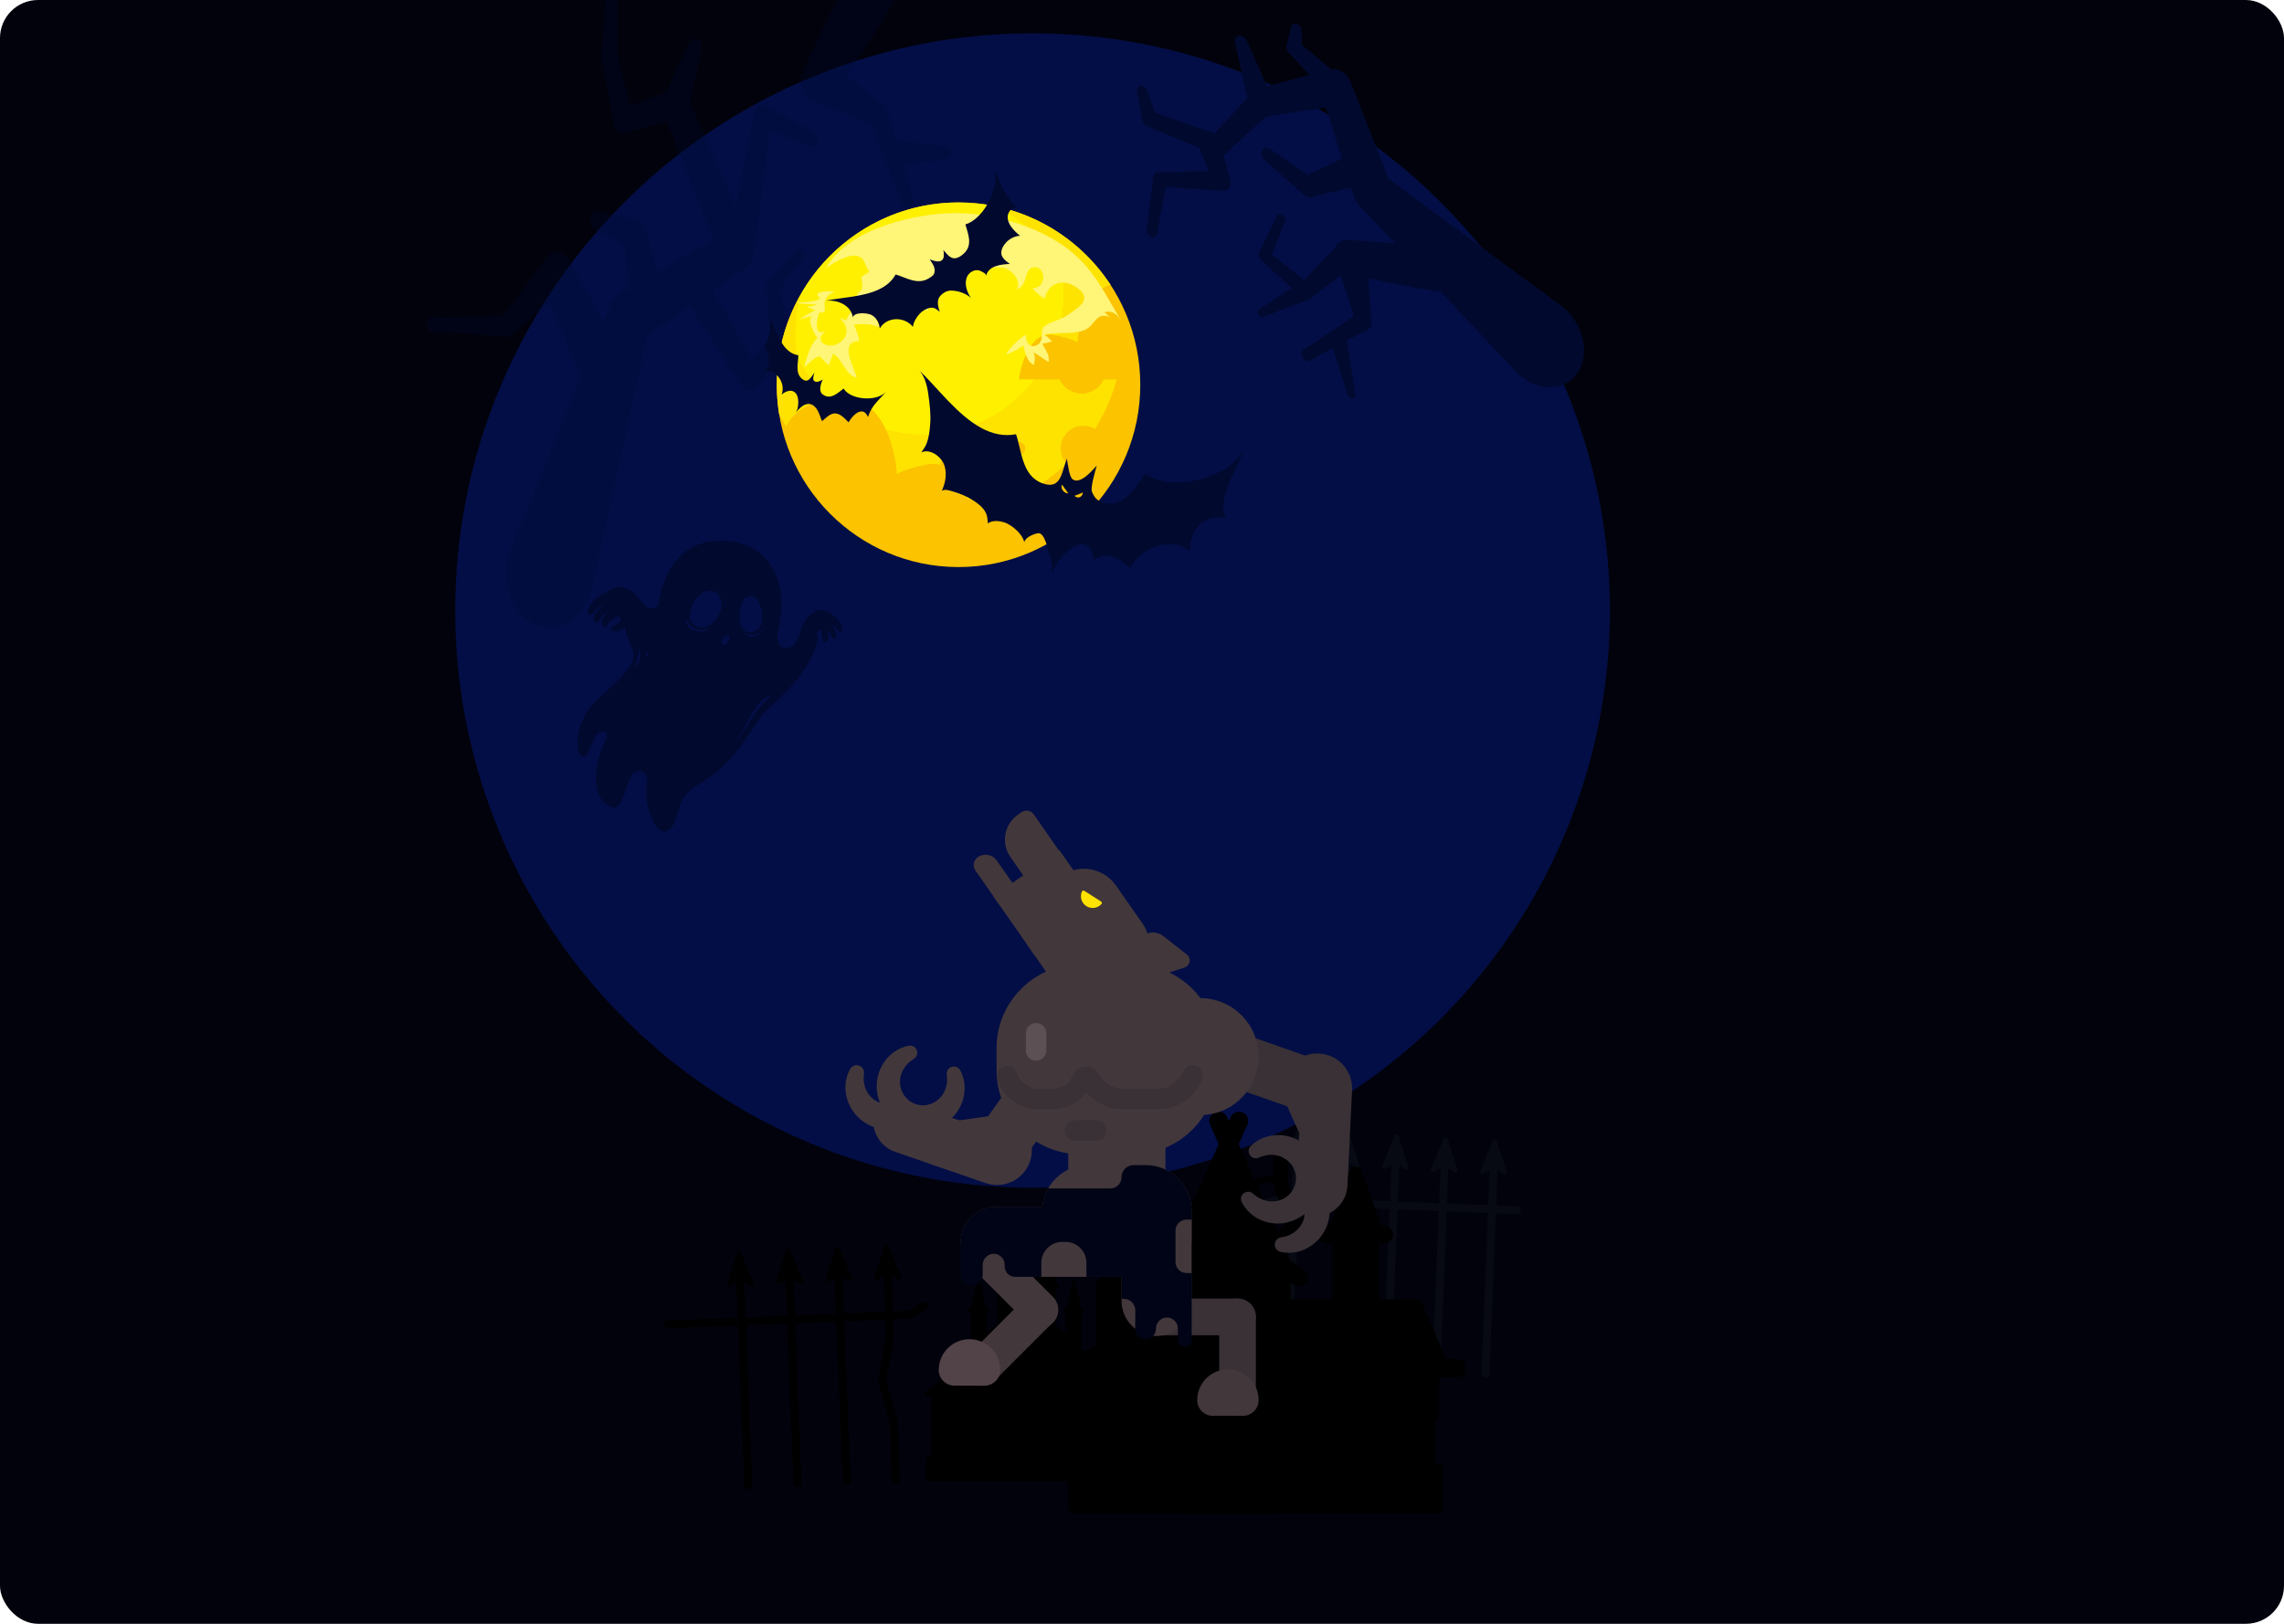 <svg width="1440" height="1024" viewBox="0 0 1440 1024" fill="none" xmlns="http://www.w3.org/2000/svg">
<g clip-path="url(#clip0_1647_757)">
<rect width="1440" height="1024" rx="24" fill="#02020C"/>
<g filter="url(#filter0_f_1647_757)">
<circle cx="651" cy="385" r="364" fill="#030E46"/>
</g>
<path d="M421 835.196L573.424 829.046L582.79 823.611" stroke="black" stroke-width="4.94" stroke-miterlimit="10" stroke-linecap="round"/>
<path d="M559.537 801.573L561.195 843.179L556 869.923L563.332 896.434L564.796 933.008" stroke="black" stroke-width="4.94" stroke-miterlimit="10" stroke-linecap="round"/>
<path d="M528.551 802.822L533.797 934.257" stroke="black" stroke-width="4.94" stroke-miterlimit="10" stroke-linecap="round"/>
<path d="M497.547 804.069L502.806 935.504" stroke="black" stroke-width="4.94" stroke-miterlimit="10" stroke-linecap="round"/>
<path d="M466.562 805.317L471.822 936.752" stroke="black" stroke-width="4.94" stroke-miterlimit="10" stroke-linecap="round"/>
<path d="M504.233 809.037L498.287 805.721C498.09 805.607 497.866 805.547 497.639 805.547C497.412 805.547 497.188 805.607 496.991 805.721L491.33 809.505C491.108 809.643 490.85 809.711 490.589 809.699C490.328 809.687 490.077 809.597 489.869 809.439C489.66 809.282 489.504 809.065 489.42 808.817C489.336 808.569 489.329 808.301 489.4 808.049L495.76 788.351C495.849 788.109 496.007 787.898 496.215 787.746C496.423 787.594 496.671 787.508 496.928 787.498C497.185 787.488 497.44 787.555 497.658 787.691C497.877 787.827 498.051 788.025 498.157 788.26L506.072 807.373C506.189 807.625 506.222 807.908 506.167 808.181C506.112 808.453 505.971 808.701 505.765 808.887C505.559 809.073 505.299 809.188 505.024 809.215C504.748 809.242 504.471 809.18 504.233 809.037V809.037Z" fill="black"/>
<path d="M535.231 807.788L529.272 804.472C529.075 804.358 528.852 804.298 528.625 804.298C528.397 804.298 528.174 804.358 527.977 804.472L522.303 808.256C522.081 808.39 521.825 808.454 521.566 808.44C521.308 808.426 521.06 808.335 520.854 808.178C520.647 808.022 520.493 807.807 520.409 807.561C520.326 807.315 520.317 807.05 520.385 806.8L526.746 787.102C526.836 786.864 526.995 786.657 527.201 786.508C527.408 786.359 527.654 786.274 527.908 786.265C528.162 786.255 528.414 786.321 528.631 786.453C528.848 786.586 529.022 786.78 529.13 787.011L537.058 806.124C537.172 806.374 537.203 806.655 537.147 806.924C537.092 807.194 536.953 807.439 536.749 807.624C536.546 807.809 536.29 807.925 536.017 807.954C535.744 807.984 535.469 807.926 535.231 807.788V807.788Z" fill="black"/>
<path d="M566.22 806.54L560.261 803.224C560.064 803.11 559.84 803.05 559.613 803.05C559.385 803.05 559.162 803.11 558.965 803.224L553.291 807.008C553.069 807.142 552.813 807.206 552.555 807.192C552.296 807.178 552.048 807.087 551.842 806.93C551.636 806.774 551.481 806.559 551.397 806.313C551.314 806.067 551.306 805.802 551.374 805.552L557.734 785.854C557.823 785.612 557.981 785.401 558.189 785.249C558.397 785.097 558.645 785.011 558.902 785.001C559.159 784.991 559.413 785.058 559.632 785.194C559.851 785.33 560.025 785.528 560.131 785.763L568.046 804.876C568.16 805.126 568.191 805.407 568.136 805.676C568.08 805.946 567.941 806.191 567.738 806.376C567.534 806.561 567.278 806.677 567.005 806.706C566.732 806.736 566.457 806.677 566.22 806.54V806.54Z" fill="black"/>
<path d="M473.27 810.869L467.311 807.554C467.114 807.44 466.891 807.379 466.664 807.379C466.436 807.379 466.213 807.44 466.016 807.554L460.342 811.337C460.12 811.471 459.864 811.535 459.605 811.521C459.347 811.507 459.099 811.416 458.893 811.26C458.686 811.103 458.532 810.888 458.448 810.642C458.365 810.397 458.356 810.131 458.424 809.881L464.798 790.235C464.885 789.992 465.042 789.781 465.249 789.627C465.457 789.474 465.705 789.386 465.962 789.375C466.219 789.364 466.473 789.43 466.693 789.565C466.913 789.699 467.087 789.897 467.195 790.131L475.11 809.257C475.209 809.507 475.228 809.781 475.165 810.042C475.102 810.303 474.959 810.539 474.758 810.715C474.556 810.892 474.305 811.002 474.038 811.029C473.772 811.057 473.504 811.001 473.27 810.869Z" fill="black"/>
<path d="M956.394 763.197L803.983 757.047L792 760.349" stroke="#070A13" stroke-width="4.94" stroke-miterlimit="10" stroke-linecap="round"/>
<path d="M817.867 729.573L811.297 871" stroke="#070A13" stroke-width="4.94" stroke-miterlimit="10" stroke-linecap="round"/>
<path d="M848.857 730.822L843.598 862.257" stroke="#070A13" stroke-width="4.94" stroke-miterlimit="10" stroke-linecap="round"/>
<path d="M879.844 732.069L874.598 863.504" stroke="#070A13" stroke-width="4.94" stroke-miterlimit="10" stroke-linecap="round"/>
<path d="M910.846 733.317L905.586 864.752" stroke="#070A13" stroke-width="4.94" stroke-miterlimit="10" stroke-linecap="round"/>
<path d="M941.834 734.565L936.574 866" stroke="#070A13" stroke-width="4.94" stroke-miterlimit="10" stroke-linecap="round"/>
<path d="M873.159 737.037L879.118 733.721C879.315 733.607 879.538 733.547 879.766 733.547C879.993 733.547 880.217 733.607 880.413 733.721L886.088 737.505C886.309 737.638 886.566 737.703 886.824 737.689C887.082 737.675 887.331 737.584 887.537 737.427C887.743 737.27 887.898 737.055 887.981 736.81C888.065 736.564 888.073 736.299 888.005 736.049L881.735 716.403C881.647 716.16 881.488 715.95 881.28 715.798C881.072 715.646 880.824 715.56 880.567 715.55C880.31 715.54 880.056 715.607 879.837 715.743C879.618 715.879 879.445 716.077 879.338 716.312L871.371 735.424C871.283 735.668 871.269 735.933 871.332 736.184C871.394 736.436 871.53 736.663 871.723 736.836C871.915 737.01 872.154 737.121 872.41 737.157C872.666 737.193 872.927 737.151 873.159 737.037Z" fill="#070A13"/>
<path d="M842.173 735.789L848.132 732.473C848.329 732.359 848.552 732.299 848.78 732.299C849.007 732.299 849.231 732.359 849.427 732.473L855.102 736.257C855.323 736.39 855.58 736.454 855.838 736.441C856.096 736.427 856.344 736.336 856.551 736.179C856.757 736.022 856.912 735.807 856.995 735.562C857.079 735.316 857.087 735.051 857.019 734.8L850.645 715.155C850.557 714.912 850.399 714.702 850.191 714.55C849.983 714.398 849.734 714.311 849.477 714.302C849.22 714.292 848.966 714.359 848.747 714.495C848.528 714.631 848.355 714.829 848.249 715.064L840.333 734.176C840.235 734.426 840.216 734.701 840.279 734.962C840.342 735.223 840.484 735.458 840.686 735.635C840.887 735.812 841.139 735.921 841.405 735.949C841.671 735.976 841.94 735.92 842.173 735.789V735.789Z" fill="#070A13"/>
<path d="M811.187 734.54L817.133 731.224C817.33 731.11 817.553 731.05 817.781 731.05C818.008 731.05 818.232 731.11 818.429 731.224L824.103 735.008C824.324 735.142 824.581 735.206 824.839 735.192C825.097 735.178 825.346 735.087 825.552 734.93C825.758 734.774 825.913 734.559 825.996 734.313C826.08 734.067 826.088 733.802 826.02 733.552L819.659 713.854C819.571 713.612 819.413 713.401 819.205 713.249C818.997 713.097 818.749 713.011 818.491 713.001C818.234 712.991 817.98 713.058 817.761 713.194C817.543 713.33 817.369 713.528 817.263 713.763L809.347 732.876C809.231 733.128 809.197 733.411 809.253 733.683C809.308 733.956 809.449 734.204 809.655 734.39C809.86 734.576 810.12 734.691 810.396 734.718C810.672 734.745 810.949 734.683 811.187 734.54V734.54Z" fill="#070A13"/>
<path d="M904.136 738.87L910.082 735.555C910.279 735.441 910.503 735.381 910.73 735.381C910.958 735.381 911.181 735.441 911.378 735.555L917.052 739.338C917.274 739.472 917.53 739.536 917.788 739.522C918.047 739.509 918.295 739.417 918.501 739.261C918.707 739.104 918.862 738.889 918.946 738.643C919.029 738.398 919.037 738.133 918.969 737.882L912.608 718.185C912.522 717.941 912.365 717.73 912.157 717.577C911.95 717.423 911.702 717.336 911.445 717.324C911.188 717.313 910.933 717.379 910.714 717.514C910.494 717.649 910.319 717.846 910.212 718.081L902.297 737.206C902.18 737.458 902.147 737.741 902.202 738.014C902.257 738.286 902.398 738.534 902.604 738.72C902.81 738.906 903.07 739.022 903.345 739.049C903.621 739.076 903.898 739.013 904.136 738.87V738.87Z" fill="#070A13"/>
<path d="M935.122 740.118L941.081 736.803C941.278 736.689 941.502 736.629 941.729 736.629C941.957 736.629 942.18 736.689 942.377 736.803L948.051 740.586C948.273 740.72 948.529 740.784 948.787 740.77C949.046 740.757 949.294 740.665 949.5 740.509C949.706 740.352 949.861 740.137 949.945 739.892C950.028 739.646 950.036 739.381 949.968 739.13L943.608 719.433C943.521 719.189 943.364 718.978 943.156 718.825C942.949 718.671 942.701 718.584 942.444 718.573C942.187 718.561 941.932 718.627 941.713 718.762C941.493 718.897 941.318 719.094 941.211 719.329L933.296 738.454C933.182 738.705 933.151 738.985 933.206 739.255C933.262 739.525 933.401 739.77 933.604 739.955C933.808 740.14 934.064 740.255 934.337 740.285C934.61 740.314 934.885 740.256 935.122 740.118V740.118Z" fill="#070A13"/>
<path d="M707.046 880.999C707.461 881.299 707.959 881.46 708.47 881.46C708.991 881.46 709.498 881.295 709.918 880.988C710.339 880.681 710.651 880.248 710.809 879.752C710.968 879.256 710.965 878.722 710.8 878.227C710.636 877.733 710.319 877.304 709.895 877.002L682.901 857.692V854.165C683.116 854.166 683.328 854.121 683.524 854.034C683.721 853.947 683.896 853.819 684.04 853.66C684.184 853.501 684.293 853.313 684.36 853.109C684.427 852.904 684.451 852.688 684.429 852.474C684.374 852.087 684.18 851.732 683.883 851.478C683.586 851.224 683.206 851.087 682.815 851.094H681.953V827.51C682.202 827.509 682.446 827.439 682.658 827.307C682.869 827.175 683.039 826.986 683.148 826.762C683.287 826.45 683.305 826.096 683.199 825.771C683.093 825.446 682.87 825.172 682.574 825.002L681.534 824.358L677.56 806.497C677.56 806.345 677.499 806.198 677.392 806.09C677.284 805.983 677.138 805.922 676.986 805.922C676.833 805.922 676.687 805.983 676.579 806.09C676.472 806.198 676.411 806.345 676.411 806.497L672.437 824.358L671.397 824.996C671.1 825.168 670.877 825.444 670.771 825.772C670.665 826.099 670.683 826.454 670.823 826.768C670.933 826.991 671.103 827.178 671.315 827.308C671.526 827.438 671.769 827.506 672.018 827.504V840.274L665.126 835.327V813.854C665.526 813.85 665.92 813.749 666.274 813.561C666.558 813.408 666.81 813.201 667.014 812.951C667.218 812.701 667.371 812.413 667.464 812.103C667.557 811.794 667.588 811.469 667.555 811.148C667.522 810.826 667.427 810.515 667.274 810.23L650.584 779.169C650.232 778.514 649.71 777.966 649.073 777.584C648.436 777.203 647.708 777.001 646.965 777V777C646.223 777.001 645.495 777.203 644.857 777.584C644.22 777.966 643.698 778.514 643.347 779.169L626.663 810.23C626.51 810.515 626.414 810.826 626.381 811.148C626.349 811.469 626.38 811.794 626.472 812.103C626.565 812.413 626.718 812.701 626.922 812.951C627.126 813.201 627.378 813.408 627.662 813.561C628.016 813.747 628.411 813.843 628.811 813.843V835.35L621.919 840.297V827.533C622.168 827.533 622.413 827.462 622.624 827.328C622.836 827.195 623.005 827.005 623.113 826.779C623.251 826.467 623.268 826.116 623.162 825.792C623.056 825.468 622.834 825.195 622.539 825.025L621.494 824.381L617.519 806.52C617.519 806.368 617.459 806.221 617.351 806.113C617.243 806.006 617.097 805.945 616.945 805.945C616.793 805.945 616.647 806.006 616.539 806.113C616.431 806.221 616.371 806.368 616.371 806.52L612.396 824.381L611.363 825.019C611.066 825.192 610.844 825.468 610.738 825.795C610.632 826.122 610.65 826.476 610.788 826.791C610.899 827.013 611.069 827.2 611.28 827.33C611.492 827.46 611.735 827.528 611.983 827.527V851.111H611.121C610.73 851.103 610.35 851.239 610.052 851.494C609.755 851.748 609.561 852.103 609.507 852.492C609.486 852.705 609.509 852.922 609.576 853.126C609.643 853.33 609.752 853.518 609.896 853.677C610.04 853.837 610.216 853.964 610.412 854.051C610.608 854.138 610.821 854.183 611.035 854.183V857.709L584.042 877.019C583.776 877.206 583.55 877.445 583.377 877.72C583.203 877.996 583.087 878.303 583.033 878.624C582.98 878.945 582.991 879.274 583.065 879.591C583.14 879.908 583.276 880.207 583.467 880.47C583.695 880.788 583.995 881.048 584.343 881.227C584.69 881.406 585.075 881.499 585.466 881.5C585.977 881.5 586.476 881.339 586.89 881.04L587.137 880.861V918.895H585.552C585.037 918.895 584.544 919.1 584.179 919.464C583.815 919.829 583.611 920.323 583.611 920.839V932.056C583.611 932.571 583.815 933.066 584.179 933.431C584.544 933.795 585.037 934 585.552 934H708.384C708.899 934 709.393 933.795 709.757 933.431C710.121 933.066 710.325 932.571 710.325 932.056V920.839C710.324 920.324 710.119 919.83 709.755 919.466C709.391 919.102 708.899 918.896 708.384 918.895H707.775L706.799 917.882V880.821L707.046 880.999Z" fill="black"/>
<path d="M917.665 857.006H911.613L897.015 822.577C896.604 821.608 895.918 820.782 895.042 820.198C894.166 819.615 893.139 819.301 892.087 819.294H869.367V784.027H872.856C874.302 784.027 875.688 783.453 876.711 782.43C877.733 781.408 878.307 780.022 878.307 778.576C878.307 777.131 877.733 775.744 876.711 774.722C875.688 773.7 874.302 773.125 872.856 773.125H870.885L858.525 738.449C858.242 737.656 857.721 736.969 857.033 736.484C856.344 735.999 855.523 735.738 854.681 735.738C853.838 735.738 853.017 735.999 852.328 736.484C851.64 736.969 851.119 737.656 850.836 738.449L838.447 773.125H836.475C835.03 773.125 833.643 773.7 832.621 774.722C831.599 775.744 831.024 777.131 831.024 778.576C831.024 780.022 831.599 781.408 832.621 782.43C833.643 783.453 835.03 784.027 836.475 784.027H839.964V819.304H813.667V808.984L815.638 810.256C816.578 810.892 817.686 811.235 818.822 811.241C820.081 811.252 821.311 810.855 822.325 810.108C823.34 809.362 824.085 808.306 824.449 807.101C824.813 805.895 824.777 804.603 824.345 803.42C823.913 802.237 823.11 801.225 822.055 800.537L813.509 794.978L809.823 786.629L821.069 773.904C821.655 773.242 822.039 772.426 822.175 771.552C822.312 770.679 822.195 769.785 821.838 768.976L812.1 746.907V728.307H802.844V740.549L790.779 743.506L781.041 721.456L786.462 709.224C786.77 708.525 786.938 707.772 786.955 707.009C786.972 706.245 786.838 705.486 786.562 704.773C786.286 704.061 785.872 703.411 785.344 702.859C784.816 702.306 784.184 701.864 783.485 701.556C782.786 701.248 782.034 701.08 781.27 701.063C780.506 701.046 779.747 701.179 779.035 701.456C778.323 701.732 777.672 702.146 777.12 702.674C776.568 703.202 776.125 703.833 775.817 704.532L774.743 707.026L773.619 704.483C773.308 703.78 772.861 703.146 772.304 702.615C771.748 702.085 771.092 701.67 770.375 701.393C769.658 701.116 768.893 700.983 768.125 701.002C767.356 701.02 766.599 701.19 765.896 701.501C765.193 701.813 764.559 702.259 764.028 702.816C763.498 703.373 763.083 704.028 762.806 704.745C762.529 705.462 762.396 706.227 762.415 706.996C762.433 707.764 762.603 708.521 762.914 709.224L768.326 721.486L735.877 794.978L727.43 800.537C726.792 800.957 726.243 801.499 725.814 802.131C725.385 802.763 725.085 803.474 724.931 804.222C724.777 804.97 724.771 805.741 724.915 806.492C725.059 807.242 725.349 807.957 725.769 808.595C726.189 809.233 726.731 809.782 727.363 810.211C727.996 810.64 728.706 810.94 729.454 811.094C730.203 811.248 730.974 811.254 731.724 811.11C732.474 810.966 733.189 810.676 733.827 810.256L735.799 808.984V823.897L715.366 835.223V810.985C715.369 810.542 715.254 810.106 715.03 809.723L711.847 804.135V794.229H713.315C713.577 794.229 713.828 794.125 714.012 793.94C714.197 793.755 714.301 793.504 714.301 793.243V789.064C714.301 788.802 714.197 788.552 714.012 788.367C713.828 788.182 713.577 788.078 713.315 788.078H692.843C692.582 788.078 692.331 788.182 692.146 788.367C691.961 788.552 691.857 788.802 691.857 789.064V793.194C691.857 793.455 691.961 793.706 692.146 793.891C692.331 794.076 692.582 794.179 692.843 794.179H694.302V804.085L691.128 809.763C690.905 810.146 690.789 810.581 690.793 811.025V848.796L676.008 857.006H665.333C664.51 856.924 663.68 857.014 662.895 857.272C662.11 857.531 661.388 857.95 660.775 858.505C660.162 859.059 659.672 859.736 659.337 860.491C659.001 861.247 658.828 862.064 658.828 862.891C658.828 863.717 659.001 864.534 659.337 865.29C659.672 866.045 660.162 866.722 660.775 867.276C661.388 867.831 662.11 868.251 662.895 868.509C663.68 868.767 664.51 868.858 665.333 868.775H678.147V922.682H676.56C675.72 922.682 674.914 923.015 674.319 923.608C673.724 924.201 673.388 925.006 673.386 925.846V951.473C673.387 951.889 673.47 952.3 673.63 952.683C673.791 953.067 674.025 953.415 674.319 953.707C674.614 954 674.964 954.232 675.348 954.39C675.732 954.548 676.144 954.628 676.56 954.627H744.285V954.657H805.101V954.568H906.419C907.256 954.568 908.059 954.236 908.652 953.645C909.245 953.054 909.58 952.251 909.583 951.414V925.786C909.583 924.947 909.249 924.142 908.656 923.549C908.062 922.956 907.258 922.622 906.419 922.622H904.851V895.004C905.565 894.908 906.22 894.554 906.692 894.01C907.164 893.465 907.42 892.767 907.414 892.047V868.775H917.665C918.487 868.858 919.318 868.767 920.103 868.509C920.888 868.251 921.61 867.831 922.223 867.276C922.836 866.722 923.326 866.045 923.661 865.29C923.997 864.534 924.17 863.717 924.17 862.891C924.17 862.064 923.997 861.247 923.661 860.491C923.326 859.736 922.836 859.059 922.223 858.505C921.61 857.95 920.888 857.531 920.103 857.272C919.318 857.014 918.487 856.924 917.665 857.006V857.006ZM802.854 744.876V747.833C802.856 748.478 802.991 749.115 803.248 749.706L812.198 769.981L805.722 777.285L792.485 747.389L802.854 744.876Z" fill="black"/>
<g style="mix-blend-mode:hard-light">
<path d="M775.413 684.997L813.188 698.232C815.29 698.97 817.517 699.287 819.741 699.165C821.965 699.042 824.143 698.482 826.151 697.518C828.159 696.553 829.956 695.202 831.442 693.541C832.927 691.881 834.071 689.945 834.807 687.843V687.843C835.544 685.74 835.859 683.513 835.735 681.289C835.611 679.065 835.05 676.887 834.084 674.879C833.118 672.872 831.767 671.074 830.106 669.589C828.446 668.104 826.509 666.961 824.407 666.224L786.631 652.978C784.529 652.242 782.302 651.926 780.078 652.05C777.854 652.174 775.676 652.735 773.668 653.701C771.661 654.667 769.863 656.018 768.378 657.679C766.893 659.339 765.749 661.276 765.013 663.379C764.276 665.481 763.961 667.708 764.085 669.932C764.209 672.156 764.77 674.334 765.736 676.342C766.701 678.349 768.053 680.147 769.714 681.632C771.374 683.117 773.311 684.261 775.413 684.997Z" fill="#393136"/>
<path d="M852.467 687.374L850.755 721.813C850.618 724.883 849.447 727.817 847.434 730.139C845.42 732.461 842.682 734.034 839.662 734.605C836.642 735.175 833.518 734.709 830.796 733.281C828.074 731.854 825.915 729.549 824.667 726.741L810.494 695.321C809.308 692.693 808.651 689.856 808.561 686.974C808.472 684.092 808.95 681.22 809.97 678.522C810.99 675.825 812.531 673.355 814.506 671.253C816.48 669.152 818.849 667.459 821.478 666.273C826.787 663.878 832.829 663.689 838.277 665.749C843.725 667.809 848.131 671.948 850.526 677.257C851.956 680.431 852.62 683.896 852.467 687.374V687.374Z" fill="#393136"/>
<path d="M830.224 731.232C829.582 729.959 828.853 728.731 828.043 727.558V727.558C827.231 726.409 826.342 725.317 825.383 724.287C823.434 722.233 821.18 720.49 818.7 719.12C813.831 716.432 808.242 715.337 802.718 715.991C797.374 716.589 792.384 718.961 788.546 722.728V722.728C787.909 723.365 787.477 724.178 787.308 725.063C787.139 725.947 787.24 726.862 787.597 727.689C788.07 728.789 788.959 729.658 790.07 730.105C791.181 730.553 792.424 730.542 793.528 730.076L793.637 730.022C794.542 729.64 795.294 729.335 796.035 729.106C796.807 728.861 797.594 728.665 798.39 728.517C799.152 728.389 799.92 728.302 800.69 728.256C801.469 728.229 802.248 728.251 803.023 728.321C805.918 728.563 808.689 729.605 811.025 731.33V731.33C811.604 731.735 812.154 732.179 812.672 732.66C813.158 733.146 813.617 733.659 814.045 734.197C814.869 735.268 815.544 736.445 816.051 737.697C817.056 740.146 817.354 742.827 816.913 745.437C816.467 748.046 815.313 750.482 813.577 752.48C813.141 752.981 812.671 753.451 812.17 753.886C811.658 754.325 811.124 754.736 810.568 755.118C809.425 755.866 808.19 756.464 806.894 756.895C804.133 757.77 801.186 757.879 798.368 757.211C796.87 756.87 795.425 756.327 794.073 755.598L793.506 755.282C793.433 755.248 793.364 755.208 793.299 755.162L792.961 754.954C792.817 754.873 792.679 754.782 792.547 754.682L792.307 754.518L792.045 754.344H791.991C791.326 753.875 790.661 753.308 789.985 752.73L789.876 752.632C789.088 751.954 788.092 751.568 787.053 751.538C786.014 751.508 784.997 751.836 784.172 752.468C783.347 753.1 782.764 753.997 782.523 755.007C782.281 756.018 782.394 757.081 782.844 758.018C785.268 762.824 789.222 766.686 794.084 768.996C797.639 770.701 801.534 771.581 805.476 771.569C807.096 771.57 808.713 771.424 810.306 771.133C811.694 770.872 813.061 770.507 814.394 770.043C815.739 769.578 817.044 769.006 818.297 768.331C819.543 767.665 820.739 766.907 821.873 766.064V766.064C827.07 762.133 830.743 756.521 832.265 750.186C833.788 743.85 833.067 737.182 830.224 731.319V731.232Z" fill="#393136"/>
<path d="M838.143 759.915C838.143 759.653 838.077 759.403 838.034 759.141C837.99 758.879 838.034 758.956 838.034 758.825L837.957 758.334L837.794 757.451L837.63 756.688L837.38 755.685V755.62C836.998 754.228 836.51 752.869 835.919 751.553C835.324 750.237 834.636 748.965 833.858 747.748C833.065 746.539 832.187 745.388 831.231 744.303C830.27 743.233 829.235 742.232 828.135 741.305C827.24 740.573 826.305 739.893 825.333 739.267L821.397 736.792L821.681 749.155L817.527 753.516L818.977 755.184C820.68 757.144 821.811 759.535 822.248 762.095C822.358 762.744 822.427 763.4 822.455 764.058C822.467 764.731 822.441 765.404 822.378 766.075C822.384 766.151 822.384 766.227 822.378 766.303C822.378 766.402 822.378 766.5 822.378 766.565L822.313 767.001C822.313 767.099 822.313 767.197 822.313 767.285V767.492L822.193 768.037C822.028 768.695 821.824 769.343 821.583 769.977C820.525 772.645 818.762 774.974 816.481 776.715C815.278 777.652 813.954 778.422 812.545 779.004L811.945 779.244L811.727 779.32L811.378 779.44L810.888 779.604L810.604 779.68L810.321 779.767H810.245C809.471 779.985 808.642 780.127 807.737 780.291H807.595C806.535 780.475 805.57 781.02 804.864 781.833C804.158 782.646 803.754 783.678 803.721 784.754C803.688 785.83 804.027 786.885 804.681 787.74C805.335 788.596 806.265 789.199 807.312 789.448C809.027 789.855 810.783 790.059 812.545 790.059C816.166 790.043 819.738 789.231 823.011 787.682C828.095 785.28 832.291 781.335 835.003 776.41L835.494 775.483C835.617 775.258 835.726 775.029 835.821 774.796L836.159 774.077L836.475 773.292C836.573 773.063 836.682 772.801 836.78 772.518C837.243 771.18 837.607 769.81 837.87 768.418C838.139 767.022 838.307 765.609 838.372 764.189V764.189C838.397 762.76 838.32 761.332 838.143 759.915Z" fill="#393136"/>
<path d="M828.231 767.012C825.141 766.857 822.239 765.481 820.162 763.188C818.085 760.895 817.003 757.87 817.155 754.78L819.902 699.54L831.545 700.118C834.207 700.242 836.818 700.891 839.229 702.026C841.64 703.161 843.804 704.761 845.595 706.734C847.387 708.707 848.771 711.014 849.67 713.523C850.568 716.032 850.963 718.693 850.831 721.355L849.522 747.781C849.391 750.443 848.736 753.053 847.594 755.462C846.452 757.87 844.846 760.029 842.868 761.816C840.89 763.602 838.579 764.981 836.068 765.873C833.556 766.764 830.893 767.152 828.231 767.012Z" fill="#393136"/>
<path d="M782.697 692.402C797.109 677.99 797.109 654.624 782.697 640.213C768.286 625.801 744.92 625.801 730.508 640.213C716.097 654.624 716.097 677.99 730.508 692.402C744.92 706.813 768.286 706.813 782.697 692.402Z" fill="#42373B"/>
<path d="M663.851 817.805L627.875 781.828C626.802 780.754 625.527 779.901 624.124 779.32C622.721 778.738 621.217 778.438 619.698 778.438C618.18 778.438 616.676 778.738 615.273 779.32C613.87 779.901 612.595 780.754 611.522 781.828V781.828C609.354 783.997 608.137 786.938 608.137 790.005C608.137 793.071 609.354 796.012 611.522 798.181L647.498 834.158C649.667 836.325 652.608 837.543 655.675 837.543C658.741 837.543 661.682 836.325 663.851 834.158V834.158C664.926 833.084 665.778 831.81 666.36 830.407C666.942 829.004 667.241 827.5 667.241 825.981C667.241 824.462 666.942 822.958 666.36 821.555C665.778 820.152 664.926 818.878 663.851 817.805V817.805Z" fill="#42373B"/>
<path d="M646.889 818.143L610.913 854.119C608.745 856.288 607.527 859.229 607.527 862.296C607.527 865.362 608.745 868.303 610.913 870.472C611.986 871.547 613.26 872.399 614.663 872.981C616.066 873.562 617.57 873.862 619.089 873.862C620.608 873.862 622.112 873.562 623.515 872.981C624.918 872.399 626.192 871.547 627.265 870.472L663.242 834.496C664.319 833.424 665.174 832.15 665.757 830.747C666.34 829.343 666.641 827.839 666.641 826.319C666.641 824.8 666.34 823.295 665.757 821.892C665.174 820.489 664.319 819.215 663.242 818.143V818.143C662.169 817.068 660.894 816.216 659.491 815.634C658.088 815.052 656.584 814.753 655.065 814.753C653.547 814.753 652.043 815.052 650.64 815.634C649.237 816.216 647.962 817.068 646.889 818.143V818.143Z" fill="#42373B"/>
<path d="M620.679 873.819H601.754C599.125 873.819 596.605 872.775 594.746 870.916C592.888 869.058 591.844 866.537 591.844 863.909C591.847 858.772 593.889 853.846 597.521 850.213C601.154 846.581 606.079 844.539 611.216 844.536V844.536C613.762 844.533 616.284 845.032 618.637 846.005C620.99 846.977 623.128 848.403 624.929 850.203C626.73 852.002 628.159 854.138 629.134 856.49C630.109 858.842 630.611 861.363 630.611 863.909V863.909C630.611 865.212 630.354 866.503 629.855 867.706C629.355 868.91 628.623 870.003 627.701 870.924C626.778 871.844 625.683 872.574 624.478 873.071C623.274 873.567 621.983 873.822 620.679 873.819V873.819Z" fill="#524348"/>
<path d="M780.249 818.895H729.402C727.883 818.893 726.379 819.191 724.975 819.771C723.571 820.351 722.295 821.202 721.22 822.275C720.145 823.348 719.291 824.622 718.709 826.025C718.126 827.428 717.826 828.932 717.824 830.451V830.451C717.824 833.516 719.041 836.457 721.208 838.626C723.375 840.795 726.314 842.015 729.38 842.018H780.227C783.293 842.015 786.232 840.795 788.399 838.626C790.566 836.457 791.783 833.516 791.783 830.451V830.451C791.78 827.39 790.565 824.456 788.403 822.29C786.241 820.124 783.309 818.903 780.249 818.895V818.895Z" fill="#393136"/>
<path d="M768.684 830.451V881.297C768.686 884.363 769.906 887.302 772.075 889.469C774.244 891.636 777.185 892.853 780.251 892.853V892.853C783.315 892.85 786.252 891.632 788.419 889.465C790.585 887.299 791.804 884.361 791.807 881.297V830.451C791.804 827.387 790.585 824.449 788.419 822.282C786.252 820.116 783.315 818.897 780.251 818.895V818.895C777.185 818.895 774.244 820.112 772.075 822.279C769.906 824.445 768.686 827.385 768.684 830.451V830.451Z" fill="#393136"/>
<path d="M783.665 892.853H764.707C762.078 892.853 759.558 891.809 757.699 889.95C755.841 888.092 754.797 885.571 754.797 882.943V882.943C754.797 877.805 756.838 872.878 760.471 869.244C764.104 865.611 769.032 863.57 774.17 863.57V863.57C779.307 863.573 784.233 865.615 787.865 869.248C791.497 872.88 793.539 877.806 793.542 882.943C793.542 885.566 792.503 888.081 790.651 889.939C788.8 891.796 786.288 892.844 783.665 892.853V892.853Z" fill="#42373B"/>
<path d="M651.826 513.622L667.299 535.881C668.151 537.107 668.481 538.621 668.217 540.09C667.953 541.56 667.116 542.864 665.89 543.716L652.588 552.962C651.362 553.814 649.848 554.145 648.379 553.88C646.91 553.616 645.606 552.779 644.753 551.553L637.017 540.423C635.579 538.355 634.563 536.023 634.026 533.562C633.489 531.101 633.442 528.558 633.888 526.079C634.334 523.599 635.264 521.232 636.625 519.112C637.986 516.992 639.751 515.161 641.819 513.723L643.992 512.213C645.217 511.361 646.731 511.03 648.201 511.295C649.67 511.559 650.974 512.396 651.826 513.622Z" fill="#42373B"/>
<path d="M629.522 569.775L614.989 548.952C614.534 548.301 614.212 547.568 614.041 546.792C613.869 546.017 613.853 545.216 613.991 544.434C614.13 543.652 614.422 542.906 614.849 542.237C615.277 541.568 615.832 540.99 616.483 540.536V540.536C617.412 539.886 618.46 539.427 619.567 539.186C620.674 538.944 621.819 538.923 622.934 539.126C624.049 539.329 625.112 539.751 626.064 540.367C627.015 540.983 627.834 541.781 628.475 542.716L641.557 561.446C642.348 562.584 642.655 563.99 642.412 565.354C642.169 566.719 641.395 567.932 640.26 568.728L636.837 571.116C636.27 571.513 635.63 571.793 634.954 571.941C634.278 572.088 633.579 572.1 632.899 571.975C632.218 571.85 631.569 571.592 630.989 571.214C630.41 570.836 629.911 570.347 629.522 569.775V569.775Z" fill="#42373B"/>
<path d="M694.13 573.668L667.895 536.088L626.256 565.157L652.492 602.737L694.13 573.668Z" fill="#42373B"/>
<path d="M720.283 582.352L703.571 558.413C695.778 547.251 680.412 544.519 669.25 552.312L654.536 562.584C643.374 570.376 640.642 585.743 648.435 596.905L665.147 620.844C672.94 632.006 688.306 634.738 699.468 626.945L714.182 616.673C725.344 608.88 728.076 593.514 720.283 582.352Z" fill="#42373B"/>
<path d="M748.254 601.913L733.689 590.477C732.229 589.329 730.508 588.558 728.679 588.233C726.849 587.907 724.968 588.038 723.202 588.613L705.595 594.326C704.779 594.591 704.05 595.073 703.487 595.721C702.923 596.368 702.545 597.156 702.394 598C702.243 598.845 702.324 599.715 702.629 600.518C702.933 601.32 703.45 602.025 704.123 602.557L718.688 613.993C720.149 615.141 721.869 615.912 723.699 616.237C725.528 616.563 727.409 616.432 729.176 615.857L746.793 610.144C747.611 609.881 748.342 609.399 748.907 608.751C749.471 608.104 749.849 607.314 749.999 606.468C750.15 605.622 750.066 604.751 749.759 603.949C749.451 603.146 748.931 602.443 748.254 601.913V601.913Z" fill="#42373B"/>
<path d="M714.262 608.041H681.327C652.035 608.041 628.289 631.786 628.289 661.078V674.869C628.289 704.161 652.035 727.907 681.327 727.907H714.262C743.554 727.907 767.3 704.161 767.3 674.869V661.078C767.3 631.786 743.554 608.041 714.262 608.041Z" fill="#42373B"/>
<path d="M734.812 716.929H673.5V752.611H734.812V716.929Z" fill="#42373B"/>
<path d="M685.951 734.775H722.363C730.034 734.775 737.391 737.823 742.815 743.247C748.239 748.671 751.286 756.027 751.286 763.698V783.158H657.039V763.687C657.042 756.02 660.089 748.668 665.51 743.247C670.932 737.825 678.284 734.778 685.951 734.775V734.775Z" fill="#42373B"/>
<path d="M751.286 769.127C751.218 766.847 750.764 764.595 749.945 762.466C750.769 764.593 751.223 766.846 751.286 769.127Z" fill="#9B6CA9"/>
<path d="M751.282 769.128V819.931C751.348 822.872 750.825 825.796 749.745 828.532C748.664 831.269 747.048 833.762 744.991 835.865C742.934 837.968 740.478 839.639 737.766 840.78C735.055 841.921 732.142 842.508 729.201 842.508C726.259 842.508 723.347 841.921 720.635 840.78C717.923 839.639 715.467 837.968 713.41 835.865C711.353 833.762 709.737 831.269 708.657 828.532C707.576 825.796 707.053 822.872 707.119 819.931V771.57C707.119 765.715 709.445 760.099 713.585 755.959C717.725 751.819 723.34 749.493 729.195 749.493H729.98V769.117L751.282 769.128Z" fill="#42373B"/>
<path d="M707.121 761.038V805.202H627.81C621.955 805.202 616.339 802.876 612.199 798.736C608.059 794.596 605.733 788.98 605.733 783.125V783.125C605.733 777.27 608.059 771.655 612.199 767.515C616.339 763.375 621.955 761.049 627.81 761.049H707.121V761.038Z" fill="#42373B"/>
<path d="M645.233 672.765L621.957 705.34C620.662 707.153 619.737 709.202 619.234 711.372C618.731 713.542 618.661 715.79 619.028 717.987C619.394 720.184 620.19 722.287 621.37 724.176C622.55 726.066 624.09 727.704 625.904 728.998V728.998C627.716 730.293 629.765 731.218 631.935 731.72C634.105 732.223 636.353 732.293 638.55 731.927C640.747 731.56 642.85 730.764 644.74 729.584C646.629 728.405 648.267 726.864 649.561 725.051L672.836 692.476C675.449 688.815 676.501 684.267 675.761 679.83C675.021 675.394 672.549 671.433 668.89 668.819V668.819C667.078 667.524 665.028 666.598 662.858 666.096C660.688 665.593 658.44 665.523 656.243 665.89C654.046 666.256 651.943 667.052 650.054 668.232C648.165 669.412 646.526 670.952 645.233 672.765V672.765Z" fill="#42373B"/>
<path d="M621.41 746.081L588.824 734.841C585.918 733.849 583.431 731.905 581.766 729.324C580.101 726.743 579.355 723.676 579.649 720.619C579.942 717.562 581.259 714.693 583.385 712.476C585.511 710.26 588.322 708.825 591.364 708.404L625.498 703.585C628.354 703.178 631.261 703.337 634.055 704.054C636.849 704.77 639.475 706.03 641.782 707.761C644.089 709.492 646.033 711.66 647.502 714.143C648.971 716.625 649.936 719.372 650.344 722.228C650.751 725.083 650.592 727.991 649.875 730.785C649.159 733.579 647.899 736.204 646.168 738.511C644.437 740.818 642.269 742.762 639.786 744.231C637.304 745.7 634.557 746.666 631.701 747.073C628.241 747.555 624.715 747.215 621.41 746.081V746.081Z" fill="#42373B"/>
<path d="M605.352 674.88C604.991 674.226 604.474 673.672 603.847 673.266C603.22 672.861 602.502 672.618 601.757 672.558C601.013 672.499 600.265 672.625 599.582 672.926C598.898 673.226 598.3 673.692 597.84 674.281C597.47 674.747 597.197 675.282 597.036 675.854C596.875 676.427 596.83 677.026 596.903 677.617V677.736C597.019 678.586 597.088 679.441 597.11 680.298C597.132 681.106 597.103 681.915 597.023 682.719C596.936 683.486 596.801 684.247 596.619 684.997C596.426 685.737 596.189 686.465 595.911 687.178C594.867 689.892 593.089 692.262 590.776 694.024V694.024C590.238 694.426 589.674 694.79 589.086 695.114C588.482 695.455 587.856 695.754 587.211 696.008C585.956 696.501 584.639 696.821 583.297 696.957C580.662 697.224 578.005 696.754 575.622 695.599C573.239 694.444 571.223 692.649 569.8 690.415C569.436 689.858 569.112 689.275 568.83 688.671C568.552 688.06 568.308 687.434 568.1 686.796C567.473 684.759 567.274 682.614 567.514 680.496C567.754 678.378 568.428 676.333 569.495 674.488C570.25 673.148 571.177 671.913 572.253 670.814L572.711 670.367C572.766 670.301 572.831 670.258 572.886 670.203L573.18 669.931C573.289 669.822 573.42 669.724 573.551 669.604L573.78 669.418L574.02 669.222C574.663 668.721 575.393 668.241 576.134 667.75L576.265 667.674C577.136 667.107 577.785 666.257 578.102 665.267C578.42 664.278 578.388 663.209 578.01 662.241C577.633 661.273 576.934 660.464 576.03 659.95C575.127 659.437 574.074 659.25 573.049 659.421C567.765 660.439 562.972 663.195 559.433 667.249C555.725 671.426 553.436 676.67 552.892 682.228C552.742 683.633 552.702 685.047 552.772 686.458C552.854 687.88 553.04 689.293 553.328 690.688C553.624 692.067 554.022 693.422 554.516 694.744V694.744C555.028 696.071 555.632 697.361 556.326 698.603C558.792 702.936 562.362 706.54 566.672 709.046C570.982 711.553 575.88 712.873 580.866 712.873C582.434 712.876 583.999 712.741 585.543 712.47C586.94 712.233 588.318 711.891 589.664 711.445H589.718C591.029 710.97 592.308 710.41 593.545 709.766C596.067 708.473 598.373 706.796 600.38 704.795C604.32 700.867 606.931 695.805 607.848 690.317C608.764 685.037 607.885 679.602 605.352 674.88V674.88Z" fill="#42373B"/>
<path d="M570.65 699.268L567.641 694.057L565.625 694.984C563.267 696.066 560.658 696.485 558.08 696.194C557.427 696.112 556.779 695.992 556.14 695.834C555.488 695.661 554.848 695.45 554.221 695.202C554.146 695.176 554.073 695.143 554.003 695.104L553.763 695.005L553.371 694.82L553.098 694.689L552.913 694.602L552.433 694.33C551.843 694.004 551.275 693.64 550.733 693.239C548.466 691.478 546.722 689.134 545.685 686.458C545.128 685.041 544.762 683.557 544.595 682.043L544.529 681.4C544.529 681.324 544.529 681.247 544.529 681.171C544.529 681.095 544.529 680.92 544.529 680.789V679.994C544.524 679.892 544.524 679.79 544.529 679.688V679.612C544.529 678.805 544.627 677.944 544.726 677.061V676.919C544.812 676.161 544.711 675.393 544.431 674.683C544.152 673.973 543.702 673.342 543.122 672.846C542.542 672.35 541.849 672.003 541.104 671.837C540.359 671.671 539.585 671.691 538.849 671.893C538.258 672.052 537.704 672.327 537.219 672.701C536.735 673.075 536.329 673.542 536.026 674.074C533.39 678.812 532.437 684.303 533.322 689.653C534.205 695.205 536.818 700.337 540.79 704.316L541.542 705.046L542.12 705.559L542.72 706.082L543.374 706.605L544.039 707.107C545.19 707.941 546.4 708.691 547.658 709.352C548.92 710.001 550.228 710.555 551.572 711.01C552.926 711.467 554.31 711.832 555.715 712.1L556.478 712.209H556.794L557.285 712.285L558.179 712.361L558.963 712.427H560.054H560.413C563.205 712.447 565.983 712.047 568.655 711.238C570.038 710.818 571.39 710.3 572.7 709.69C573.997 709.053 575.246 708.325 576.439 707.51C577.397 706.869 578.311 706.167 579.176 705.406L582.653 702.386L570.65 699.268Z" fill="#42373B"/>
<path d="M551.724 700.554C552.224 699.107 553.004 697.773 554.02 696.628C555.036 695.483 556.268 694.549 557.644 693.879C559.021 693.21 560.517 692.819 562.045 692.728C563.573 692.637 565.104 692.847 566.551 693.348L618.825 711.413L615.021 722.434C614.152 724.95 612.796 727.269 611.03 729.26C609.264 731.251 607.123 732.874 604.73 734.038C602.337 735.201 599.738 735.881 597.081 736.039C594.425 736.198 591.763 735.831 589.249 734.961L564.25 726.326C561.735 725.457 559.416 724.101 557.425 722.336C555.434 720.57 553.811 718.429 552.647 716.036C551.484 713.642 550.804 711.043 550.645 708.387C550.487 705.73 550.853 703.069 551.724 700.554V700.554Z" fill="#42373B"/>
<path d="M749.922 762.466C750.741 764.595 751.194 766.847 751.263 769.127C751.199 766.846 750.746 764.593 749.922 762.466Z" fill="#9B6CA9"/>
<path d="M751.285 769.127C751.215 766.845 750.754 764.592 749.922 762.466C750.742 764.595 751.195 766.847 751.263 769.127H748.058C747.148 769.127 746.247 769.306 745.407 769.655C744.566 770.003 743.802 770.514 743.159 771.158C742.516 771.802 742.007 772.567 741.659 773.408C741.312 774.249 741.134 775.15 741.136 776.06V795.891C741.136 796.8 741.315 797.7 741.662 798.54C742.01 799.38 742.52 800.143 743.163 800.786C743.806 801.429 744.569 801.939 745.409 802.287C746.249 802.635 747.149 802.814 748.058 802.814H751.329V844.95C751.329 845.539 751.21 846.123 750.979 846.665C750.748 847.207 750.409 847.697 749.983 848.105C749.557 848.512 749.053 848.829 748.501 849.037C747.949 849.244 747.361 849.337 746.772 849.311C745.64 849.238 744.58 848.734 743.809 847.902C743.038 847.07 742.616 845.975 742.629 844.841V837.776C742.628 836.846 742.44 835.925 742.076 835.068C741.712 834.212 741.18 833.437 740.511 832.79C739.842 832.143 739.049 831.638 738.181 831.303C737.313 830.969 736.386 830.812 735.456 830.843C733.644 830.941 731.94 831.733 730.698 833.055C729.455 834.376 728.77 836.126 728.784 837.94V838.016C728.784 839.751 728.094 841.415 726.868 842.641C725.641 843.868 723.977 844.557 722.242 844.557C720.508 844.557 718.844 843.868 717.617 842.641C716.39 841.415 715.701 839.751 715.701 838.016L715.778 826.275C715.778 824.372 715.022 822.548 713.677 821.202C712.331 819.857 710.507 819.101 708.604 819.101H707.198V805.201H684.958V796.338C684.958 792.84 683.568 789.484 681.094 787.01C678.62 784.537 675.265 783.147 671.767 783.147H669.75C666.25 783.147 662.894 784.536 660.418 787.01C657.943 789.483 656.55 792.839 656.547 796.338V805.201H640.031C639.163 805.201 638.303 805.03 637.5 804.697C636.698 804.365 635.969 803.877 635.356 803.262C634.742 802.648 634.256 801.918 633.924 801.115C633.593 800.313 633.423 799.452 633.424 798.584V797.581C633.425 796.65 633.238 795.728 632.875 794.871C632.511 794.014 631.979 793.238 631.31 792.591C630.64 791.944 629.847 791.439 628.978 791.105C628.109 790.771 627.182 790.615 626.251 790.647C624.439 790.745 622.734 791.537 621.489 792.858C620.245 794.18 619.557 795.929 619.568 797.744V803.773C619.568 804.682 619.389 805.582 619.041 806.422C618.693 807.262 618.183 808.025 617.54 808.668C616.898 809.311 616.135 809.821 615.295 810.169C614.455 810.517 613.554 810.696 612.645 810.696C611.736 810.696 610.836 810.517 609.996 810.169C609.156 809.821 608.393 809.311 607.75 808.668C607.107 808.025 606.598 807.262 606.25 806.422C605.902 805.582 605.723 804.682 605.723 803.773V783.06C605.723 782.885 605.723 782.722 605.723 782.547C605.865 776.784 608.255 771.305 612.381 767.28C616.508 763.255 622.045 761.003 627.81 761.005H657.158C657.522 756.943 658.753 753.006 660.767 749.46H700.013C700.944 749.46 701.864 749.276 702.724 748.92C703.583 748.564 704.363 748.042 705.02 747.384C705.677 746.725 706.198 745.944 706.553 745.085C706.908 744.225 707.09 743.304 707.089 742.374C707.089 740.35 707.893 738.409 709.324 736.977C710.755 735.546 712.696 734.742 714.72 734.742H722.351C726.15 734.742 729.911 735.49 733.42 736.944C736.929 738.397 740.117 740.528 742.803 743.213C745.489 745.899 747.619 749.088 749.073 752.597C750.526 756.106 751.274 759.867 751.274 763.665L751.285 769.127Z" fill="#010416"/>
<path d="M750.828 671.751C749.707 671.931 748.652 672.399 747.767 673.11C746.882 673.821 746.198 674.751 745.781 675.807C744.491 679.021 742.27 681.777 739.403 683.719C736.536 685.662 733.153 686.703 729.689 686.708H708.016C704.827 686.706 701.699 685.826 698.976 684.165C696.253 682.504 694.04 680.125 692.579 677.289C691.84 675.877 690.727 674.694 689.363 673.869C687.998 673.044 686.433 672.61 684.839 672.612H684.686C682.947 672.622 681.248 673.145 679.804 674.114C678.36 675.084 677.233 676.457 676.564 678.063C675.474 680.613 673.66 682.788 671.346 684.316C669.032 685.845 666.321 686.662 663.547 686.665H654.902C651.848 686.663 648.872 685.703 646.394 683.919C643.916 682.135 642.06 679.618 641.089 676.722C640.839 675.914 640.432 675.163 639.891 674.512C639.35 673.862 638.686 673.324 637.938 672.929C637.189 672.535 636.37 672.292 635.528 672.214C634.685 672.137 633.836 672.225 633.027 672.476C632.219 672.727 631.468 673.134 630.818 673.675C630.167 674.215 629.629 674.879 629.235 675.628C628.84 676.376 628.597 677.195 628.519 678.038C628.442 678.88 628.531 679.73 628.781 680.538C630.568 686.069 634.064 690.89 638.766 694.307C643.468 697.724 649.133 699.56 654.946 699.551H663.591C667.745 699.554 671.844 698.598 675.568 696.756C679.291 694.914 682.539 692.237 685.057 688.932C687.892 692.265 691.418 694.94 695.39 696.774C699.362 698.607 703.685 699.555 708.06 699.551H729.777C735.813 699.551 741.711 697.744 746.712 694.363C751.713 690.983 755.588 686.183 757.838 680.582C758.277 679.519 758.423 678.359 758.263 677.22C758.103 676.082 757.642 675.008 756.927 674.107C756.212 673.207 755.27 672.514 754.198 672.1C753.126 671.685 751.962 671.565 750.828 671.751V671.751Z" fill="#393136"/>
<path d="M691.064 719.317H677.611C675.902 719.317 674.263 718.638 673.055 717.43C671.847 716.221 671.168 714.583 671.168 712.874C671.168 711.165 671.847 709.526 673.055 708.318C674.263 707.109 675.902 706.431 677.611 706.431H691.064C692.773 706.431 694.412 707.109 695.62 708.318C696.828 709.526 697.507 711.165 697.507 712.874C697.507 714.583 696.828 716.221 695.62 717.43C694.412 718.638 692.773 719.317 691.064 719.317V719.317Z" fill="#393136"/>
<path d="M653.224 668.928C651.516 668.925 649.879 668.245 648.672 667.037C647.464 665.83 646.784 664.193 646.781 662.485V651.583C646.781 649.874 647.46 648.235 648.668 647.027C649.877 645.818 651.515 645.14 653.224 645.14C654.933 645.14 656.572 645.818 657.78 647.027C658.989 648.235 659.667 649.874 659.667 651.583V662.485C659.664 664.193 658.985 665.83 657.777 667.037C656.569 668.245 654.932 668.925 653.224 668.928V668.928Z" fill="#5C5054"/>
</g>
<g filter="url(#filter1_d_1647_757)">
<path d="M683.627 561.773L694.223 568.532C694.346 568.618 694.449 568.728 694.527 568.856C694.605 568.984 694.656 569.126 694.676 569.275C694.697 569.423 694.686 569.574 694.646 569.718C694.606 569.862 694.536 569.996 694.441 570.113C693.27 571.428 691.668 572.283 689.923 572.525C688.178 572.767 686.404 572.379 684.919 571.432C683.434 570.485 682.335 569.04 681.818 567.355C681.302 565.671 681.402 563.858 682.1 562.241C682.166 562.107 682.258 561.987 682.372 561.889C682.485 561.792 682.618 561.719 682.761 561.675C682.905 561.631 683.055 561.617 683.204 561.633C683.353 561.65 683.497 561.698 683.627 561.773Z" fill="#FFE200"/>
</g>
<g opacity="0.3">
<path d="M442.324 30.652L433.841 70.381L433.537 61.423L473.674 151.525C475.034 154.579 475.363 158.179 474.59 161.536C473.818 164.892 472.006 167.73 469.552 169.426L468.945 169.844L402.827 215.468L409.335 206.497L373.418 370.606C371.486 379.418 366.82 386.916 360.445 391.452C354.07 395.987 346.508 397.189 339.42 394.794C332.334 392.392 326.305 386.589 322.658 378.662C319.01 370.734 318.044 361.329 319.97 352.515C320.483 350.251 321.166 348.052 322.009 345.946L383.984 194.37L384.906 192.103C386.109 189.141 388.076 186.766 390.492 185.358L459.084 145.683L454.343 164.003L418.339 71.217L417.775 69.774C417.331 68.588 417.122 67.287 417.165 65.979C417.208 64.672 417.503 63.397 418.024 62.26L434.546 26.605C435.114 25.401 436.043 24.526 437.128 24.172C438.214 23.818 439.369 24.014 440.339 24.717C441.149 25.296 441.783 26.192 442.142 27.265C442.501 28.338 442.565 29.529 442.324 30.652V30.652Z" fill="#01092E"/>
<path d="M442.833 171.576L477.761 232.591L468.033 231.252L508.912 191.691L509.228 191.396C510.073 190.562 511.125 190.107 512.209 190.107C513.293 190.107 514.345 190.562 515.19 191.396L533.405 209.757C534.246 210.526 534.805 211.675 534.958 212.951C535.111 214.227 534.846 215.525 534.221 216.561C533.596 217.596 532.663 218.283 531.626 218.472C530.59 218.66 529.535 218.334 528.693 217.565L509.108 201.4L515.386 201.173L476.705 243.948C475.416 245.37 473.722 246.104 471.993 245.988C470.265 245.873 468.645 244.917 467.489 243.332L467.271 243.024L466.989 242.582L428.928 184.486C427.476 182.264 426.801 179.424 427.051 176.589C427.301 173.755 428.455 171.159 430.261 169.373C432.066 167.586 434.373 166.755 436.676 167.063C438.979 167.37 441.088 168.791 442.539 171.013C442.605 171.187 442.724 171.388 442.833 171.576Z" fill="#01092E"/>
<path d="M458.267 155.604L475.505 71.695L475.636 71.047C475.998 69.338 476.889 67.871 478.117 66.962C479.346 66.053 480.814 65.774 482.207 66.185C482.518 66.287 482.822 66.418 483.116 66.577L513.573 83.512C514.526 84.01 515.285 84.946 515.687 86.122C516.09 87.299 516.104 88.622 515.728 89.811C515.351 91.001 514.613 91.962 513.671 92.49C512.728 93.019 511.656 93.073 510.681 92.642L478.922 79.677L486.588 74.558L475.417 159.926C475.232 161.327 474.826 162.67 474.22 163.877C473.615 165.084 472.822 166.132 471.888 166.962C470.954 167.792 469.897 168.386 468.776 168.712C467.656 169.037 466.494 169.088 465.358 168.86C464.222 168.632 463.133 168.13 462.154 167.384C461.175 166.637 460.325 165.66 459.653 164.508C458.98 163.356 458.498 162.052 458.234 160.67C457.97 159.288 457.929 157.856 458.114 156.455C458.15 156.168 458.201 155.884 458.267 155.604V155.604Z" fill="#01092E"/>
<path d="M427.959 74.929L394.482 83.715L394.025 83.836C392.457 84.247 390.821 83.879 389.469 82.81C388.118 81.742 387.158 80.059 386.797 78.122L379.188 36.996L379.091 36.484C379.006 36.002 378.981 35.507 379.015 35.015L382.373 -6.138C382.467 -7.271 382.918 -8.311 383.629 -9.031C384.341 -9.751 385.253 -10.092 386.167 -9.979C387.02 -9.866 387.809 -9.366 388.383 -8.575C388.957 -7.784 389.275 -6.758 389.275 -5.694L389.188 35.675L389.025 33.708L399.079 74.012L391.395 68.42L424.252 56.602C425.214 56.256 426.221 56.149 427.216 56.285C428.211 56.422 429.174 56.8 430.051 57.398C431.823 58.606 433.134 60.637 433.698 63.044C433.977 64.235 434.064 65.484 433.954 66.717C433.844 67.951 433.539 69.145 433.056 70.233C432.574 71.32 431.923 72.279 431.142 73.055C430.361 73.83 429.464 74.408 428.502 74.754L427.959 74.929Z" fill="#01092E"/>
<path d="M486.379 215.469L483.088 181.807L483.022 181.125C482.956 180.363 483.039 179.593 483.264 178.88C483.49 178.168 483.851 177.534 484.317 177.033L502.548 157.774C503.075 157.233 503.745 156.959 504.427 157.005C505.109 157.051 505.751 157.414 506.228 158.022C506.704 158.63 506.979 159.438 506.999 160.286C507.018 161.135 506.78 161.961 506.333 162.602L490.317 184.657L491.546 179.829L498.127 212.741C498.513 214.659 498.27 216.688 497.452 218.382C496.635 220.077 495.309 221.298 493.767 221.777C492.225 222.257 490.593 221.955 489.23 220.938C487.867 219.921 486.885 218.273 486.5 216.356C486.456 216.069 486.412 215.742 486.379 215.469Z" fill="#01092E"/>
<path d="M396.566 186.93L393.158 149.822L398.233 156.604L375.084 144.94C373.882 144.335 372.918 143.151 372.404 141.646C371.889 140.14 371.866 138.438 372.338 136.911C372.756 135.58 373.524 134.473 374.511 133.779C375.498 133.084 376.644 132.844 377.754 133.099L402.239 138.823C403.262 139.06 404.218 139.633 405.012 140.485C405.807 141.337 406.412 142.438 406.768 143.678L407.313 145.577L417.354 180.691C418.328 184.094 418.196 187.848 416.989 191.128C415.782 194.408 413.598 196.945 410.918 198.18C408.238 199.416 405.281 199.249 402.698 197.717C400.114 196.184 398.116 193.412 397.143 190.009C396.859 189.014 396.666 187.981 396.566 186.93V186.93Z" fill="#01092E"/>
<path d="M373.673 253.777C370.745 247.743 367.969 241.628 365.237 235.418C362.504 229.208 359.815 223.012 357.202 216.748L353.298 207.298L349.46 197.848C348.191 194.689 346.911 191.53 345.686 188.399C344.461 185.267 343.236 182.013 342.043 178.8L357.581 182C354.74 184.457 351.874 186.864 348.983 189.222L340.308 196.35C337.413 198.699 334.55 201.115 331.633 203.518C328.716 205.921 325.94 208.405 323.143 210.916L322.514 211.483C321.631 212.276 320.553 212.658 319.467 212.563C311.649 211.888 303.831 211.213 296.024 210.713L284.345 209.917C280.442 209.714 276.527 209.458 272.624 209.309C272.133 209.292 271.65 209.154 271.202 208.904C270.754 208.653 270.35 208.295 270.013 207.85C269.677 207.404 269.414 206.881 269.241 206.309C269.067 205.737 268.986 205.128 269.002 204.517C269.033 203.308 269.441 202.161 270.139 201.319C270.837 200.478 271.771 200.008 272.743 200.008C276.657 200.008 280.572 199.941 284.486 199.9L296.219 199.63C304.048 199.423 311.877 199.14 319.705 198.78L316.019 200.427C318.437 197.376 320.801 194.23 323.175 191.112C325.55 187.994 327.881 184.808 330.191 181.662L337.163 172.077C339.484 168.874 341.83 165.724 344.201 162.628C345.043 161.52 346.052 160.63 347.17 160.009C348.289 159.387 349.495 159.046 350.719 159.004C351.944 158.963 353.163 159.222 354.307 159.768C355.451 160.313 356.497 161.133 357.386 162.182C357.779 162.635 358.142 163.127 358.47 163.654L359.761 165.827C361.452 168.676 363.122 171.551 364.749 174.44C366.375 177.329 368.002 180.245 369.607 183.161L374.41 191.908L379.138 200.724C382.261 206.623 385.362 212.536 388.376 218.503C391.391 224.47 394.373 230.477 397.203 236.592C398.984 240.474 399.465 245.073 398.539 249.393C397.614 253.712 395.358 257.403 392.261 259.665C389.164 261.927 385.475 262.578 381.995 261.476C378.516 260.373 375.525 257.607 373.673 253.777V253.777Z" fill="#01092E"/>
<path d="M568.408 -7.254C565.169 -1.483 561.8 4.152 558.366 9.747C554.932 15.341 551.422 20.869 547.891 26.369L542.492 34.58L537.092 42.668C533.486 48.061 529.814 53.454 525.981 58.725L521.661 37.64C524.577 39.923 527.474 42.255 530.354 44.637L538.993 51.782C541.865 54.182 544.77 56.514 547.632 58.833C550.493 61.152 553.463 63.416 556.411 65.573L557.243 66.207C558.25 66.952 559.015 68.117 559.402 69.497C562.001 78.682 564.665 87.831 567.393 96.945C568.747 101.52 570.122 106.076 571.518 110.615C572.933 115.145 574.315 119.688 575.784 124.205C576.115 125.432 576.064 126.769 575.641 127.952C575.218 129.134 574.453 130.074 573.5 130.584C572.547 131.094 571.474 131.137 570.497 130.704C569.519 130.271 568.708 129.395 568.225 128.249C566.648 123.8 564.985 119.405 563.376 114.97C561.767 110.534 560.083 106.153 558.409 101.758C555.061 92.968 551.656 84.205 548.193 75.469L551.185 79.379C547.945 77.909 544.705 76.547 541.466 75.145C538.226 73.743 534.911 72.449 531.607 71.182L521.726 67.299C518.429 66.005 515.153 64.657 511.899 63.255C509.339 62.16 507.232 59.841 506.041 56.807C504.85 53.773 504.673 50.273 505.55 47.077C505.73 46.41 505.957 45.765 506.23 45.149L507.537 42.17C510.269 35.941 513.152 29.861 516.111 23.848L520.527 14.802L525.02 5.824C528.043 -0.135 531.099 -6.067 534.231 -11.918C537.362 -17.769 540.537 -23.607 543.874 -29.296C546.247 -33.331 549.806 -36.023 553.769 -36.782C557.733 -37.541 561.775 -36.302 565.007 -33.34C568.196 -30.414 570.339 -26.042 570.975 -21.164C571.611 -16.287 570.69 -11.292 568.408 -7.254V-7.254Z" fill="#01092E"/>
<path d="M564.303 88.045L597.328 92.524C598.062 92.624 598.74 93.071 599.234 93.78C599.727 94.489 600 95.409 600 96.362C600 97.316 599.727 98.236 599.234 98.945C598.74 99.654 598.062 100.101 597.328 100.201L564.303 104.947C562.571 105.198 560.832 104.547 559.47 103.139C558.108 101.731 557.234 99.681 557.041 97.44C556.847 95.198 557.35 92.949 558.438 91.188C559.527 89.426 561.112 88.295 562.844 88.045C563.329 87.985 563.818 87.985 564.303 88.045V88.045Z" fill="#01092E"/>
</g>
<g filter="url(#filter2_f_1647_757)">
<path d="M718.912 242.648C718.912 306.138 667.605 357.607 604.319 357.607C541.034 357.607 489.734 306.138 489.734 242.648C489.734 179.158 541.037 127.686 604.323 127.686C667.609 127.686 718.916 179.154 718.916 242.644M718.916 242.644C718.916 306.135 667.609 357.603 604.323 357.603C541.037 357.603 489.734 306.138 489.734 242.648C489.734 179.158 541.037 127.686 604.323 127.686C667.609 127.686 718.916 179.154 718.916 242.644Z" fill="#FBC300"/>
<path d="M622.399 320.355C620.076 316.968 616.187 314.75 611.784 314.75C611.209 314.75 610.646 314.788 610.094 314.861C606.58 304.558 599.928 292.498 588.025 292.498C586.669 292.498 585.251 292.656 583.753 292.991C571.517 295.716 567.007 297.761 565.551 299.122C565.183 294.382 563.769 282.149 558.661 271.158C566.037 273.15 573.797 274.211 581.806 274.211C610.577 274.211 636.163 260.509 652.422 239.254H668.126C670.556 244.478 675.836 248.096 681.96 248.096C688.083 248.096 693.364 244.478 695.793 239.254H704.082C693.375 278.882 662.068 310.014 622.402 320.363M495.574 268.806C494.011 266.23 492.543 263.585 491.183 260.882C490.248 254.993 489.742 248.953 489.734 242.798V242.644C489.734 179.612 540.294 128.428 602.951 127.693C561.06 128.185 524.602 151.248 505.016 185.305C502.583 193.444 501.257 202.067 501.257 211.005C501.257 215.826 501.652 220.551 502.384 225.164C507.404 235.125 514.232 244.017 522.433 251.402C507.657 254.22 499.717 261.174 495.574 268.806M679.293 216.049L679.281 216.041C678.208 215.049 675.027 213.588 666.72 211.659C669.352 203.228 670.77 194.251 670.77 184.952C670.77 180.131 670.375 175.402 669.644 170.789C660.665 152.978 645.9 138.619 627.844 130.142C620.318 128.566 612.535 127.701 604.545 127.686H604.591C604.63 127.686 604.668 127.686 604.706 127.686H604.737C604.768 127.686 604.798 127.686 604.833 127.686C604.84 127.686 604.852 127.686 604.86 127.686C604.902 127.686 604.936 127.686 604.978 127.686H605.097C605.097 127.686 605.116 127.686 605.124 127.686H605.239C605.281 127.686 605.323 127.686 605.365 127.686H605.381C605.415 127.686 605.453 127.686 605.488 127.686C605.492 127.686 605.507 127.686 605.511 127.686H605.637C605.676 127.686 605.714 127.686 605.752 127.686C605.76 127.686 605.764 127.686 605.775 127.686C605.86 127.686 605.94 127.686 606.024 127.686H606.028C645.41 128.262 679.959 148.78 700.142 179.612C682.868 184.625 679.806 209.521 679.3 216.037M602.963 127.693C602.997 127.693 603.035 127.693 603.07 127.693C603.032 127.693 603.001 127.693 602.963 127.693ZM603.089 127.693C603.17 127.693 603.246 127.693 603.327 127.693C603.246 127.693 603.17 127.693 603.089 127.693ZM603.334 127.693C603.369 127.693 603.403 127.693 603.438 127.693C603.403 127.693 603.365 127.693 603.334 127.693ZM603.461 127.693C603.495 127.693 603.537 127.693 603.572 127.693C603.534 127.693 603.499 127.693 603.461 127.693ZM603.576 127.693C603.614 127.693 603.652 127.693 603.691 127.693C603.652 127.693 603.614 127.693 603.576 127.693ZM603.718 127.693C603.748 127.693 603.775 127.693 603.81 127.693C603.779 127.693 603.748 127.693 603.718 127.693ZM603.833 127.693C603.867 127.693 603.905 127.693 603.94 127.693C603.902 127.693 603.867 127.693 603.833 127.693ZM603.948 127.693C603.986 127.693 604.024 127.693 604.062 127.693C604.024 127.693 603.986 127.693 603.948 127.693ZM604.089 127.693C604.116 127.693 604.147 127.693 604.174 127.693C604.143 127.693 604.116 127.693 604.089 127.693Z" fill="#FFE300"/>
<path d="M581.803 274.203C573.798 274.203 566.038 273.142 558.658 271.151C553.603 260.283 544.927 250.625 530.059 250.625C527.898 250.625 525.61 250.829 523.181 251.264C522.932 251.31 522.679 251.356 522.434 251.402C514.233 244.017 507.404 235.125 502.384 225.164C501.653 220.551 501.258 215.826 501.258 211.005C501.258 202.067 502.584 193.444 505.017 185.305C524.602 151.248 561.06 128.185 602.952 127.693H602.963C603.002 127.693 603.032 127.693 603.071 127.693H603.09C603.17 127.693 603.247 127.693 603.327 127.693H603.339C603.369 127.693 603.408 127.693 603.442 127.693H603.465C603.504 127.693 603.538 127.693 603.576 127.693H603.58C603.619 127.693 603.657 127.693 603.695 127.693H603.722C603.753 127.693 603.779 127.693 603.814 127.693H603.841C603.879 127.693 603.914 127.693 603.948 127.693H603.956C603.994 127.693 604.032 127.693 604.071 127.693H604.098C604.124 127.693 604.151 127.693 604.182 127.693H604.485C604.508 127.693 604.527 127.693 604.55 127.693C612.539 127.709 620.322 128.57 627.848 130.15C645.905 138.627 660.67 152.986 669.648 170.797C670.38 175.41 670.775 180.139 670.775 184.959C670.775 194.263 669.357 203.236 666.724 211.666C666.264 211.559 665.785 211.451 665.291 211.34C664.141 211.082 663.049 210.963 662.003 210.963C646.085 210.963 642.368 239.027 642.337 239.25H652.423C636.16 260.506 610.577 274.211 581.807 274.211" fill="#FFF000"/>
<path d="M697.214 282.78C697.214 290.669 690.841 297.066 682.974 297.066C675.107 297.066 668.734 290.669 668.734 282.78C668.734 274.891 675.111 268.494 682.974 268.494C690.837 268.494 697.214 274.891 697.214 282.78V282.78Z" fill="#FBC300"/>
<path d="M663.988 313.389C663.988 316.018 661.861 318.152 659.24 318.152C656.619 318.152 654.492 316.018 654.492 313.389C654.492 310.759 656.619 308.629 659.24 308.629C661.861 308.629 663.988 310.759 663.988 313.389Z" fill="#FBC300"/>
<path d="M624.665 327.675C624.665 334.814 618.898 340.6 611.786 340.6C604.673 340.6 598.898 334.814 598.898 327.675C598.898 320.536 604.669 314.75 611.786 314.75C618.902 314.75 624.665 320.54 624.665 327.675Z" fill="#FBC300"/>
<path d="M607.033 293.325C607.033 297.269 603.844 300.468 599.913 300.468C595.981 300.468 592.793 297.269 592.793 293.325C592.793 289.381 595.981 286.182 599.913 286.182C603.844 286.182 607.033 289.381 607.033 293.325Z" fill="#FBC300"/>
<path d="M629.409 300.81C629.409 302.498 628.045 303.87 626.355 303.87C624.665 303.87 623.309 302.498 623.309 300.81C623.309 299.122 624.673 297.746 626.355 297.746C628.037 297.746 629.409 299.119 629.409 300.81V300.81Z" fill="#FBC300"/>
<path d="M646.362 282.78C646.362 285.037 644.542 286.859 642.296 286.859C640.051 286.859 638.227 285.033 638.227 282.78C638.227 280.527 640.047 278.697 642.296 278.697C644.546 278.697 646.362 280.523 646.362 282.78Z" fill="#FBC300"/>
<path d="M697.214 232.784C697.214 241.237 690.381 248.092 681.958 248.092C673.536 248.092 666.703 241.237 666.703 232.784C666.703 224.33 673.532 217.479 681.958 217.479C690.385 217.479 697.214 224.334 697.214 232.784Z" fill="#FBC300"/>
<path d="M709.328 206.142C697.027 186.804 689.976 168.328 670.142 154.715C651.423 141.867 625.166 134.382 602.446 134.382C577.009 134.382 534.665 144.224 520.782 169.02C525.319 165.883 535.857 159.163 541.662 161.82C545.536 163.592 545.613 168.286 548.123 171.535C539.746 175.802 544.578 174.733 543.402 182.022C543.057 184.144 540.57 183.894 540.267 186.201C539.88 189.157 540.382 192.44 540.141 195.454C536.688 196.146 534.389 198.518 533.6 202.017C532.339 201.367 529.821 200.783 528.752 199.891C534.489 204.677 536.041 211.655 529.112 216.245C522.311 220.747 512.179 215.368 520.487 208.787C512.608 212.462 515.149 201.067 516.474 197.165C522.429 197.834 519.199 193.259 519.908 190.487C520.797 187.008 523.548 184.617 526.989 183.894C523.203 183.987 517.586 182.629 514.972 185.959C516.574 186.82 515.961 187.316 517.015 188.342C513.221 190.649 506.549 190.83 502.047 190.457C505.507 192.164 511.018 191.587 514.957 192.133C513.332 192.906 510.565 193.198 508.454 193.574C510.301 194.14 512.183 194.897 513.892 195.762C510.523 197.3 507.163 199.233 504.154 201.329C507.009 200.848 510.244 199.16 513.275 199.337C507.032 198.98 513.846 211.716 515.332 213.031C510.723 217.337 508.692 225.356 507.051 231.392C510.14 229.45 513.225 224.956 517.168 224.752C516.727 224.776 521.828 230.058 522.675 230.531C523.039 227.986 524.663 225.471 525.288 223.046C531.197 226.283 532.891 236.782 540.218 238.146C538.497 231.938 528.844 215.714 541.31 215.053C542.819 214.972 538.616 205.311 538.436 204.681C544.532 204.377 548.828 203.924 554.802 206.465C552.56 202.297 549.989 195.716 553.446 192.098C556.078 189.334 559.6 192.806 560.083 186.209C565.026 185.228 573.341 189.826 568.689 195.539C574.365 193.048 579.415 192.46 584.853 196.081C585.83 187.389 590.7 181.495 596.081 174.971C602.158 167.613 605.894 167.513 615.195 169.032C621.127 169.997 627.94 167.509 633.297 169.024C638.118 170.385 644.406 177.601 640.881 182.537C648.56 180.231 645.13 169.762 651.507 168.632C659.37 167.236 660.282 181.937 651.039 181.688C653.02 184.382 655.753 186.808 658.627 188.296C661.022 178.205 670.088 175.602 678.17 180.861C690.065 188.596 679.783 194.047 672.15 199.295C668.816 201.582 660.455 203.524 658.121 206.126C655.611 208.925 658.424 214.53 654.454 217.164C649.652 220.351 646.51 216.279 646.928 211.02C642.559 213.55 636.577 219.251 634.136 223.641C637.995 222.215 641.835 220.389 645.019 217.856C646.372 222.207 647.203 227.893 651.825 230.196C652.2 227.228 653.155 225.406 651.564 222.177C654.868 224.007 658.037 226.536 661.144 228.335C662.095 223.764 658.588 220.02 657.075 216.568C659.351 216.941 661.673 215.441 663.459 215.361C662.072 214.315 660.213 211.612 658.06 211.178C665.992 209.083 677.775 211.312 684.635 207.726C691.138 204.323 690.793 196.554 700.227 200.045C698.395 199.183 697.564 197.869 696.307 196.908C703.473 195.047 706.136 201.129 709.324 206.142H709.328Z" fill="#FFF576"/>
</g>
<path fill-rule="evenodd" clip-rule="evenodd" d="M618.83 269.972C625.563 273.578 632.778 275.331 640.58 273.831C644.19 284.311 644.252 300.112 657.28 304.809C669.102 309.065 669.271 297.774 672.631 289.27C673.199 292.4 674.088 300.692 676.268 302.249C681.104 305.694 688.412 296.932 691.458 293.63C690.535 297.017 687.388 307.439 688.45 310.095C690.282 314.724 692.792 316.689 697.888 317.338C710.001 318.888 716.24 306.582 722.007 298.543C737.94 311.337 777.613 301.13 785.105 281.878C783.882 285.015 782.48 288.106 781.054 291.154C778.613 296.379 776.073 301.542 774.115 306.97C773.111 309.749 772.229 312.598 771.769 315.52C771.493 317.265 771.149 319.199 771.271 320.964C771.402 322.797 772.39 324.946 772.915 326.715C771.769 326.023 770.543 326.138 769.259 326.226C766.343 326.423 763.278 326.553 760.565 327.745C753.866 330.682 749.643 340.405 750.506 347.505C747.432 345.814 744.807 343.968 741.244 343.453C737.653 342.938 733.442 343.273 729.951 344.276C724.601 345.814 719.62 348.955 715.91 353.114C714.649 354.529 712.868 356.49 712.944 358.542C709.131 355.701 706.081 352.276 701.318 350.911C697.612 349.854 692.451 350.116 689.944 353.51C687.503 343.718 684.308 339.47 674.885 346.287C668.853 350.65 664.868 356.797 662.511 363.775C663.703 360.253 663.243 354.64 662.113 351.192C660.718 346.925 658.775 335.495 654.322 336.272C651.712 336.722 646.367 338.875 645.761 341.939C644.819 337.133 639.174 332.247 635.024 330.167C631.951 328.622 625.793 327.561 622.892 330.105C622.585 328.714 622.635 327.28 622.363 325.884C621.65 322.278 619.029 319.541 616.201 317.388C611.691 313.963 606.242 311.51 600.823 309.934C598.827 309.357 595.734 308.227 593.769 309.515C596.271 304.237 597.39 297.378 594.773 291.965C592.588 287.44 586.001 282.812 580.855 285.326C581.97 283.588 583.162 282.147 583.978 280.19C585.668 276.13 586.124 271.794 586.461 267.442C586.944 261.149 586.154 255.117 585.315 248.889C584.599 243.595 583.093 236.844 579 233C590.584 243.891 603.456 261.764 618.834 269.979L618.83 269.972Z" fill="#01092E"/>
<path fill-rule="evenodd" clip-rule="evenodd" d="M682.752 310.407C682.465 313.721 679.464 314.651 677.426 312.71C677.997 312.325 682.71 310.868 682.752 310.407Z" fill="#FBC300"/>
<path fill-rule="evenodd" clip-rule="evenodd" d="M669.71 305.498C668.349 308.116 670.694 311.049 673.557 311.172C673.208 310.468 669.522 305.859 669.71 305.498Z" fill="#FBC300"/>
<g filter="url(#filter3_f_1647_757)">
<path fill-rule="evenodd" clip-rule="evenodd" d="M554.207 182.472C558.583 180.381 562.277 177.432 564.664 173.107C571.045 174.853 578.529 180.131 585.917 175.329C587.653 174.199 588.94 173.522 589.224 171.408C589.668 168.148 587.492 165.707 586.108 163.458C587.975 164.357 591.121 165.372 593.152 164.53C594.236 164.077 594.75 163.243 594.953 162.105C595.11 161.243 595.183 158.099 594.539 157.48C596.359 159.233 598.057 162.058 600.643 162.747C603.257 163.439 606.173 161.374 607.951 159.637C613.492 154.227 610.154 147.035 608.644 141.51C621.01 138.004 631.939 115.134 625.816 105C628.138 108.841 629.464 112.804 631.349 116.787C632.602 119.424 633.825 122.038 635.591 124.376C636.779 125.94 637.798 127.67 639.335 128.912C640.082 129.516 640.956 129.931 641.596 130.654C637.956 130.185 635.116 133.856 635.3 137.27C635.557 142.006 639.714 145.816 643.056 148.711C638.059 148.795 632.667 152.986 631.472 157.918C630.456 162.101 633.821 164.242 636.66 166.46C631.242 166.656 623.126 167.537 621.692 174.018C621.899 172.569 619.788 171.731 618.799 171.166C615.109 169.044 610.618 171.554 609.43 175.195C607.924 179.808 609.859 184.56 612.434 188.377C610.292 185.202 602.214 182.48 597.838 183.445C595.593 183.937 592.68 186.067 591.795 188.212C590.691 190.88 591.715 194.048 592.42 196.685C591.071 195.42 589.412 193.99 587.476 194.04C581.725 194.19 576.203 200.756 575.586 206.123C570.183 199.384 558.951 199.637 554.651 207.18C554.441 203.624 552.433 200.026 549.164 198.48C546.926 197.419 538.672 196.547 537.718 200.099C536.342 192.175 527.988 189.096 520.93 189.58C530.671 187.562 544.221 187.258 554.203 182.484L554.207 182.472Z" fill="#01092E"/>
</g>
<path fill-rule="evenodd" clip-rule="evenodd" d="M598.083 164.115C599.21 165.053 599.555 167.156 596.73 167.421C596.799 167.075 598.24 164.246 598.083 164.115Z" fill="#01092E"/>
<g filter="url(#filter4_f_1647_757)">
<path fill-rule="evenodd" clip-rule="evenodd" d="M591.401 168.613C591.255 170.166 593.727 170.785 594.941 168.329C594.551 168.302 591.466 168.782 591.401 168.613Z" fill="#01092E"/>
</g>
<g filter="url(#filter5_f_1647_757)">
<path fill-rule="evenodd" clip-rule="evenodd" d="M495.343 219.505C497.489 221.881 500.076 223.569 503.34 224.003C503.317 228.766 501.172 235.221 505.636 238.893C509.686 242.222 511.303 237.635 513.783 234.621C513.101 235.448 512.319 238.908 512.959 239.842C514.381 241.895 517.369 240.142 519.017 239.208C518.044 239.765 517.078 244.017 517.128 245.24C517.212 247.381 517.925 248.515 519.833 249.465C524.367 251.729 528.501 247.542 531.862 245.036C536.353 252.398 553.302 253.567 558.878 246.72C554.559 252.017 549.309 255.719 547.309 262.978C542.979 253.517 534.763 266.061 535.081 266.372C533.318 264.665 531.379 262.424 529.111 261.378C524.359 259.183 521.558 262.993 518.293 265.569C517.255 263.481 516.799 261.194 515.641 259.114C511.323 251.352 505.433 255.277 501.762 260.233C503.463 257.93 503.827 251.771 502.421 249.088C500.206 244.863 495.588 246.389 492.768 248.823C495.63 241.318 489.082 232.738 482.169 234.141C486.169 231.442 485.334 221.996 482 218.61C483.69 216.737 484.847 212.524 485.223 209.814C485.698 206.442 485.951 202.425 484.805 199.045C487.855 205.05 490.446 214.077 495.343 219.498V219.505Z" fill="#01092E"/>
<path fill-rule="evenodd" clip-rule="evenodd" d="M515.151 244.036C514.733 245.047 513.58 244.943 513.051 244.063C513.292 244.013 515.093 244.178 515.151 244.036Z" fill="#01092E"/>
<path fill-rule="evenodd" clip-rule="evenodd" d="M511.017 240.761C510.285 241.407 510.829 242.648 511.83 243.064C511.776 242.794 510.918 240.853 511.017 240.761Z" fill="#01092E"/>
</g>
<path d="M786.147 25.69L802.771 63.392L792.061 56.133L838.449 43.8C840.859 43.158 843.596 43.645 846.064 45.155C848.531 46.664 850.528 49.074 851.618 51.857L851.989 52.807L877.574 118.193L872.533 110.614L983.893 192.501C987.026 194.806 989.823 197.68 992.124 200.961C994.424 204.242 996.183 207.865 997.301 211.622C998.418 215.38 998.871 219.199 998.635 222.861C998.399 226.524 997.478 229.958 995.925 232.967C994.371 235.977 992.215 238.503 989.581 240.402C986.946 242.3 983.885 243.534 980.57 244.033C977.256 244.531 973.754 244.285 970.265 243.308C966.775 242.33 963.366 240.641 960.232 238.337C958.518 237.066 956.898 235.628 955.397 234.046L858.466 131.131L856.772 129.322C855.229 127.683 854.061 125.692 853.397 123.572L832.571 57.107L846.111 66.128L798.105 73.628L796.902 73.81C795.062 74.099 793.047 73.547 791.3 72.275C789.553 71.003 788.216 69.116 787.584 67.029C787.517 66.803 787.457 66.572 787.404 66.35L778.616 27.132C778.355 25.964 778.519 24.821 779.074 23.952C779.629 23.083 780.528 22.561 781.574 22.5C782.462 22.458 783.396 22.75 784.225 23.329C785.054 23.907 785.731 24.739 786.147 25.69V25.69Z" fill="#01092E"/>
<path d="M837.733 60.416L813.106 33.915L812.374 33.128C811.809 32.52 811.387 31.78 811.157 30.995C810.928 30.21 810.9 29.412 811.077 28.692L814.004 16.889C814.221 16.028 814.766 15.36 815.52 15.03C816.274 14.701 817.176 14.736 818.03 15.129C818.734 15.453 819.362 16.001 819.82 16.689C820.278 17.378 820.54 18.169 820.566 18.944L820.881 31.762L818.829 26.505L846.127 49.537C847.779 50.934 848.966 52.891 849.425 54.977C849.884 57.064 849.578 59.109 848.574 60.663C847.571 62.217 845.952 63.152 844.074 63.263C842.196 63.374 840.213 62.651 838.56 61.254C838.272 60.991 837.995 60.711 837.733 60.416V60.416Z" fill="#01092E"/>
<path d="M798.608 73.059L772.795 96.884L772.551 97.111C771.888 97.716 771.06 98.099 770.142 98.224C769.224 98.349 768.244 98.213 767.291 97.829L724.081 80.014L723.52 79.78C722.698 79.437 721.94 78.852 721.342 78.098C720.745 77.344 720.335 76.455 720.165 75.546L716.86 57.689C716.771 57.214 716.768 56.743 716.85 56.304C716.931 55.865 717.097 55.466 717.337 55.13C717.577 54.794 717.887 54.527 718.248 54.345C718.61 54.163 719.016 54.07 719.444 54.07C720.199 54.068 720.986 54.358 721.668 54.891C722.35 55.424 722.885 56.166 723.181 56.99L729.487 74.493L725.564 70.029L769.148 85.409L763.639 86.345L787.649 60.434C788.874 59.106 790.643 58.48 792.567 58.694C794.492 58.907 796.414 59.944 797.911 61.575C799.409 63.206 800.359 65.298 800.552 67.391C800.745 69.484 800.166 71.406 798.941 72.734L798.608 73.059Z" fill="#01092E"/>
<path d="M858.554 116.58L827.727 123.997L826.832 124.22C826.049 124.403 825.2 124.368 824.355 124.118C823.51 123.869 822.695 123.411 821.977 122.783L796.963 100.71C796.146 99.933 795.568 98.906 795.339 97.827C795.11 96.747 795.246 95.689 795.721 94.854C796.196 94.019 796.977 93.466 797.916 93.299C798.854 93.132 799.884 93.364 800.81 93.949L827.758 112.642L822.086 111.389L850.271 98.07C852.264 97.327 854.594 97.501 856.791 98.556C858.988 99.61 860.89 101.467 862.111 103.752C863.333 106.037 863.784 108.579 863.375 110.868C862.965 113.156 861.724 115.019 859.902 116.082C859.475 116.294 859.024 116.46 858.554 116.58V116.58Z" fill="#01092E"/>
<path d="M921.149 186.026C915.47 185.268 909.708 184.386 904.022 183.415C898.336 182.444 892.594 181.42 886.875 180.368C881.156 179.317 875.436 178.202 869.705 176.992L861.116 175.235L852.519 173.343L861.799 162.24L862.216 167.241L862.57 172.27L863.216 182.331C863.381 185.693 863.603 189.03 863.856 192.384C864.11 195.738 864.385 199.077 864.725 202.437L864.818 203.324C864.911 204.258 864.77 205.152 864.41 205.912C864.05 206.672 863.485 207.27 862.773 207.642C856.607 210.821 850.453 214.017 844.369 217.319L835.237 222.265C832.219 223.951 829.177 225.603 826.189 227.334C825.436 227.743 824.505 227.781 823.592 227.44C822.68 227.099 821.858 226.406 821.298 225.507C820.739 224.608 820.487 223.573 820.596 222.62C820.704 221.667 821.164 220.872 821.878 220.401C824.808 218.581 827.685 216.681 830.579 214.808L839.226 209.057C844.967 205.239 850.719 201.312 856.412 197.36L854.46 202.565C853.512 199.224 852.495 195.891 851.473 192.548C850.451 189.206 849.361 185.87 848.271 182.534L845.008 172.523L843.44 167.519L841.948 162.504C841.562 161.21 841.404 159.895 841.484 158.635C841.563 157.374 841.879 156.192 842.412 155.157C842.946 154.122 843.686 153.254 844.592 152.602C845.498 151.95 846.551 151.528 847.69 151.358C848.212 151.289 848.745 151.263 849.286 151.283L851.228 151.401L859.737 151.917L868.261 152.564C873.946 152.959 879.631 153.508 885.333 154.02C891.035 154.532 896.709 155.127 902.404 155.784C908.099 156.442 913.823 157.158 919.501 157.993C922.947 158.477 926.342 160.417 928.94 163.386C931.537 166.355 933.124 170.11 933.352 173.825C933.579 177.539 932.429 180.91 930.153 183.194C927.878 185.478 924.664 186.49 921.218 186.006L921.149 186.026Z" fill="#01092E"/>
<path d="M854.392 166.753L826.786 187.825L826.381 188.094C825.609 188.67 824.63 188.911 823.598 188.779C822.566 188.647 821.54 188.15 820.68 187.366L795.331 164.231L795.16 163.973C794.463 163.329 793.958 162.475 793.736 161.567C793.515 160.658 793.591 159.754 793.95 159.017L804.838 136.542C805.149 135.883 805.713 135.433 806.41 135.289C807.108 135.145 807.882 135.317 808.568 135.77C809.254 136.223 809.797 136.92 810.08 137.712C810.363 138.504 810.364 139.327 810.083 140.006L800.649 163.472L799.207 158.324L825.827 179.527L819.723 179.118L843.884 153.808C845.146 152.491 846.943 151.878 848.882 152.105C850.82 152.332 852.741 153.38 854.22 155.019C855.7 156.658 856.618 158.753 856.773 160.843C856.927 162.933 856.306 164.848 855.044 166.166C854.839 166.377 854.622 166.573 854.392 166.753Z" fill="#01092E"/>
<path d="M825.1 188.84L796.694 199.767C796.158 199.98 795.531 199.952 794.937 199.687C794.344 199.423 793.828 198.942 793.492 198.34C793.157 197.738 793.025 197.06 793.125 196.44C793.224 195.819 793.547 195.303 794.03 194.993L819.223 178.327C820.339 177.663 821.728 177.539 823.101 177.98C824.474 178.422 825.723 179.395 826.589 180.696C827.454 181.998 827.868 183.526 827.744 184.963C827.621 186.399 826.969 187.633 825.925 188.405C825.667 188.579 825.391 188.725 825.1 188.84V188.84Z" fill="#01092E"/>
<path d="M849.161 214.386L854.413 248.64C854.525 249.309 854.405 249.947 854.077 250.428C853.75 250.909 853.238 251.196 852.645 251.233C852.052 251.269 851.421 251.053 850.877 250.626C850.334 250.2 849.918 249.594 849.713 248.931L838.817 215.016C838.324 213.479 838.382 211.914 838.979 210.667C839.576 209.419 840.663 208.591 842.001 208.364C843.339 208.137 844.818 208.531 846.113 209.457C847.408 210.384 848.412 211.768 848.906 213.306C849.019 213.663 849.104 214.025 849.161 214.386V214.386Z" fill="#01092E"/>
<path d="M769.537 90.078L775.514 113.216L775.698 113.928C776.1 115.507 775.933 117.066 775.234 118.263C774.536 119.461 773.362 120.2 771.97 120.32C771.731 120.334 771.489 120.334 771.244 120.32L732.123 117.762L735.531 114.791L729.471 147.394C729.289 148.239 728.796 148.905 728.094 149.256C727.391 149.606 726.533 149.616 725.694 149.281C724.855 148.947 724.099 148.295 723.581 147.458C723.063 146.621 722.823 145.664 722.909 144.781L727.132 111.443C727.243 110.588 727.602 109.847 728.163 109.318C728.723 108.789 729.458 108.498 730.268 108.484L730.547 108.481L769.193 108.016L764.942 115.134L755.878 92.549C755.46 91.521 755.219 90.454 755.17 89.41C755.12 88.366 755.262 87.365 755.589 86.465C755.915 85.566 756.418 84.785 757.071 84.168C757.723 83.551 758.51 83.11 759.388 82.871C760.265 82.632 761.216 82.599 762.184 82.774C763.152 82.949 764.119 83.329 765.028 83.891C765.938 84.454 766.773 85.188 767.485 86.052C768.196 86.916 768.77 87.892 769.174 88.923C769.318 89.304 769.439 89.69 769.537 90.078Z" fill="#01092E"/>
<path fill-rule="evenodd" clip-rule="evenodd" d="M519.557 384.867C512.712 383.222 506.537 391.448 505.28 396.022C504.022 400.595 501.815 408.849 495.389 408.682C488.962 408.514 490.248 399.368 490.248 399.368C499.552 362.559 481.083 338.382 449.818 341.227C418.553 344.071 415.2 380.963 415.2 380.963C408.774 389.831 402.124 374.355 397.402 372.207C389.383 368.582 387.567 370.172 378.486 375.47C374.764 377.682 371.937 381.125 370.495 385.202C369.769 388.409 372.87 388.465 373.932 386.819C375.661 384.322 378.149 382.445 381.029 381.465C376.251 384.7 374.072 388.186 374.183 390.417C374.295 392.647 376.447 393.484 377.871 391.17C379.244 388.595 381.355 386.488 383.934 385.118C376.027 392.062 380.274 397.778 382.621 394.488C385.974 389.775 389.634 388.046 390.808 389.218C391.981 390.389 392.009 392.536 387.232 394.516C384.13 395.826 385.471 397.862 386.561 398.113C387.921 398.283 389.302 398.118 390.583 397.632C391.864 397.146 393.006 396.353 393.909 395.324C395.362 404.359 396.117 401.069 399.106 410.968C402.096 420.867 384.242 433.277 373.96 443.985C363.678 454.693 361.945 472.595 366.081 476.22C370.216 479.845 372.451 469.862 375.385 464.564C378.318 459.266 383.236 461.58 382.677 463.95C381.835 466.553 380.798 469.088 379.576 471.535C376.782 478.813 371.445 499.253 382.37 507.368C393.295 515.483 393.853 494.68 398.324 489.02C402.794 483.359 408.829 487.151 407.991 492.979C406.623 500.97 407.755 509.188 411.232 516.515C415.842 527.083 423.275 528.143 427.27 512.694C431.266 497.246 437.384 497.664 451.355 487.207C465.325 476.75 478.96 451.737 481.698 449.534C484.436 447.331 497.596 434.253 497.596 434.253C513.606 416.322 516.288 403.272 515.478 401.292C514.668 399.312 515.478 397.416 516.987 397.444C518.496 397.472 518.021 402.128 518.887 404.276C519.753 406.423 521.345 405.196 522.1 403.021C522.455 400.752 522.331 398.435 521.737 396.217C522.798 397.695 523.804 401.069 525.089 402.547C525.327 402.725 525.614 402.827 525.911 402.837C526.209 402.848 526.502 402.767 526.752 402.606C527.002 402.445 527.196 402.211 527.309 401.936C527.421 401.661 527.446 401.358 527.381 401.069C526.903 398.63 526.075 396.272 524.922 394.07C526.252 394.785 527.355 395.857 528.107 397.165C529.225 399.256 530.426 398.448 530.426 398.448C533.276 395.882 526.403 386.513 519.557 384.867ZM403.633 414.956C403.366 416.19 402.953 417.388 402.403 418.525L401.369 420.031C401.369 420.031 400.196 421.286 401.174 418.163C401.174 418.163 402.375 414.426 402.627 412.892C402.746 411.659 402.746 410.417 402.627 409.183C402.627 409.183 402.627 408.626 403.213 409.183C403.676 411.071 403.817 413.022 403.633 414.956V414.956ZM408.159 413.812C408.159 413.812 407.852 414.621 407.321 413.534C407.824 411.582 408.075 411.777 408.075 411.777C408.075 411.777 408.243 411.247 408.606 411.916C408.969 412.586 409.221 411.414 408.159 413.896V413.812ZM481.223 397.081C480.452 398.695 479.158 400.002 477.551 400.791C475.944 401.581 474.117 401.806 472.366 401.431C469.32 400.595 469.348 399.005 469.348 399.005L471.472 399.786C473.091 400.497 474.906 400.624 476.609 400.145C478.311 399.667 479.794 398.614 480.804 397.165L481.223 397.081ZM466.47 385.118C467.085 380.936 468.482 376.195 472.813 375.888H473.176C479.966 376.111 481.558 388.743 479.938 393.596C478.513 397.639 473.316 400.985 469.125 397.36C465.856 394.572 465.94 388.799 466.47 385.174V385.118ZM446.158 397.332C444.597 398.008 442.902 398.319 441.203 398.241C439.503 398.164 437.844 397.7 436.351 396.886C435.415 396.455 434.595 395.807 433.958 394.998C433.322 394.188 432.888 393.239 432.691 392.229C432.691 392.229 432.495 391.309 433.221 391.671L433.808 392.201C434.311 393.177 433.305 392.201 435.513 394.488C437.122 395.951 439.145 396.883 441.305 397.158C443.465 397.432 445.657 397.035 447.583 396.022H447.946C447.419 396.561 446.817 397.021 446.158 397.388V397.332ZM448.281 393.651C442.162 398.141 434.032 395.129 434.982 387.238C435.792 380.238 440.57 372.821 447.415 372.458H447.862C449.183 372.513 450.463 372.933 451.558 373.671C452.654 374.41 453.522 375.438 454.065 376.641C456.719 382.609 453.143 390.11 448.281 393.707V393.651ZM455.63 406.339C453.869 405.196 456.021 400.539 458.647 400.567C461.274 400.595 458.759 408.319 455.63 406.395V406.339ZM484.352 440.443C479.499 444.726 475.482 449.87 472.506 455.613L471.835 456.7C471.472 457.23 471.137 457.788 470.773 458.346C469.041 460.939 467.337 463.56 465.465 466.014L464.99 466.265C464.99 466.265 466.415 463.895 467.42 462.166C472.031 454.163 475.104 444.933 484.185 438.798C484.619 438.719 485.064 438.719 485.498 438.798C485.079 440.75 485.163 439.885 484.352 440.499V440.443Z" fill="#01092E"/>
</g>
<defs>
<filter id="filter0_f_1647_757" x="167" y="-99" width="968" height="968" filterUnits="userSpaceOnUse" color-interpolation-filters="sRGB">
<feFlood flood-opacity="0" result="BackgroundImageFix"/>
<feBlend mode="normal" in="SourceGraphic" in2="BackgroundImageFix" result="shape"/>
<feGaussianBlur stdDeviation="60" result="effect1_foregroundBlur_1647_757"/>
</filter>
<filter id="filter1_d_1647_757" x="665.492" y="545.626" width="45.195" height="42.969" filterUnits="userSpaceOnUse" color-interpolation-filters="sRGB">
<feFlood flood-opacity="0" result="BackgroundImageFix"/>
<feColorMatrix in="SourceAlpha" type="matrix" values="0 0 0 0 0 0 0 0 0 0 0 0 0 0 0 0 0 0 127 0" result="hardAlpha"/>
<feOffset/>
<feGaussianBlur stdDeviation="8"/>
<feComposite in2="hardAlpha" operator="out"/>
<feColorMatrix type="matrix" values="0 0 0 0 1 0 0 0 0 0.886 0 0 0 0 0 0 0 0 1 0"/>
<feBlend mode="normal" in2="BackgroundImageFix" result="effect1_dropShadow_1647_757"/>
<feBlend mode="normal" in="SourceGraphic" in2="effect1_dropShadow_1647_757" result="shape"/>
</filter>
<filter id="filter2_f_1647_757" x="485.734" y="123.686" width="237.18" height="237.921" filterUnits="userSpaceOnUse" color-interpolation-filters="sRGB">
<feFlood flood-opacity="0" result="BackgroundImageFix"/>
<feBlend mode="normal" in="SourceGraphic" in2="BackgroundImageFix" result="shape"/>
<feGaussianBlur stdDeviation="2" result="effect1_foregroundBlur_1647_757"/>
</filter>
<filter id="filter3_f_1647_757" x="516.93" y="101" width="130.125" height="110.18" filterUnits="userSpaceOnUse" color-interpolation-filters="sRGB">
<feFlood flood-opacity="0" result="BackgroundImageFix"/>
<feBlend mode="normal" in="SourceGraphic" in2="BackgroundImageFix" result="shape"/>
<feGaussianBlur stdDeviation="2" result="effect1_foregroundBlur_1647_757"/>
</filter>
<filter id="filter4_f_1647_757" x="587.395" y="164.328" width="11.547" height="9.649" filterUnits="userSpaceOnUse" color-interpolation-filters="sRGB">
<feFlood flood-opacity="0" result="BackgroundImageFix"/>
<feBlend mode="normal" in="SourceGraphic" in2="BackgroundImageFix" result="shape"/>
<feGaussianBlur stdDeviation="2" result="effect1_foregroundBlur_1647_757"/>
</filter>
<filter id="filter5_f_1647_757" x="478" y="195.045" width="84.879" height="75.327" filterUnits="userSpaceOnUse" color-interpolation-filters="sRGB">
<feFlood flood-opacity="0" result="BackgroundImageFix"/>
<feBlend mode="normal" in="SourceGraphic" in2="BackgroundImageFix" result="shape"/>
<feGaussianBlur stdDeviation="2" result="effect1_foregroundBlur_1647_757"/>
</filter>
<clipPath id="clip0_1647_757">
<rect width="1440" height="1024" rx="24" fill="white"/>
</clipPath>
</defs>
</svg>
